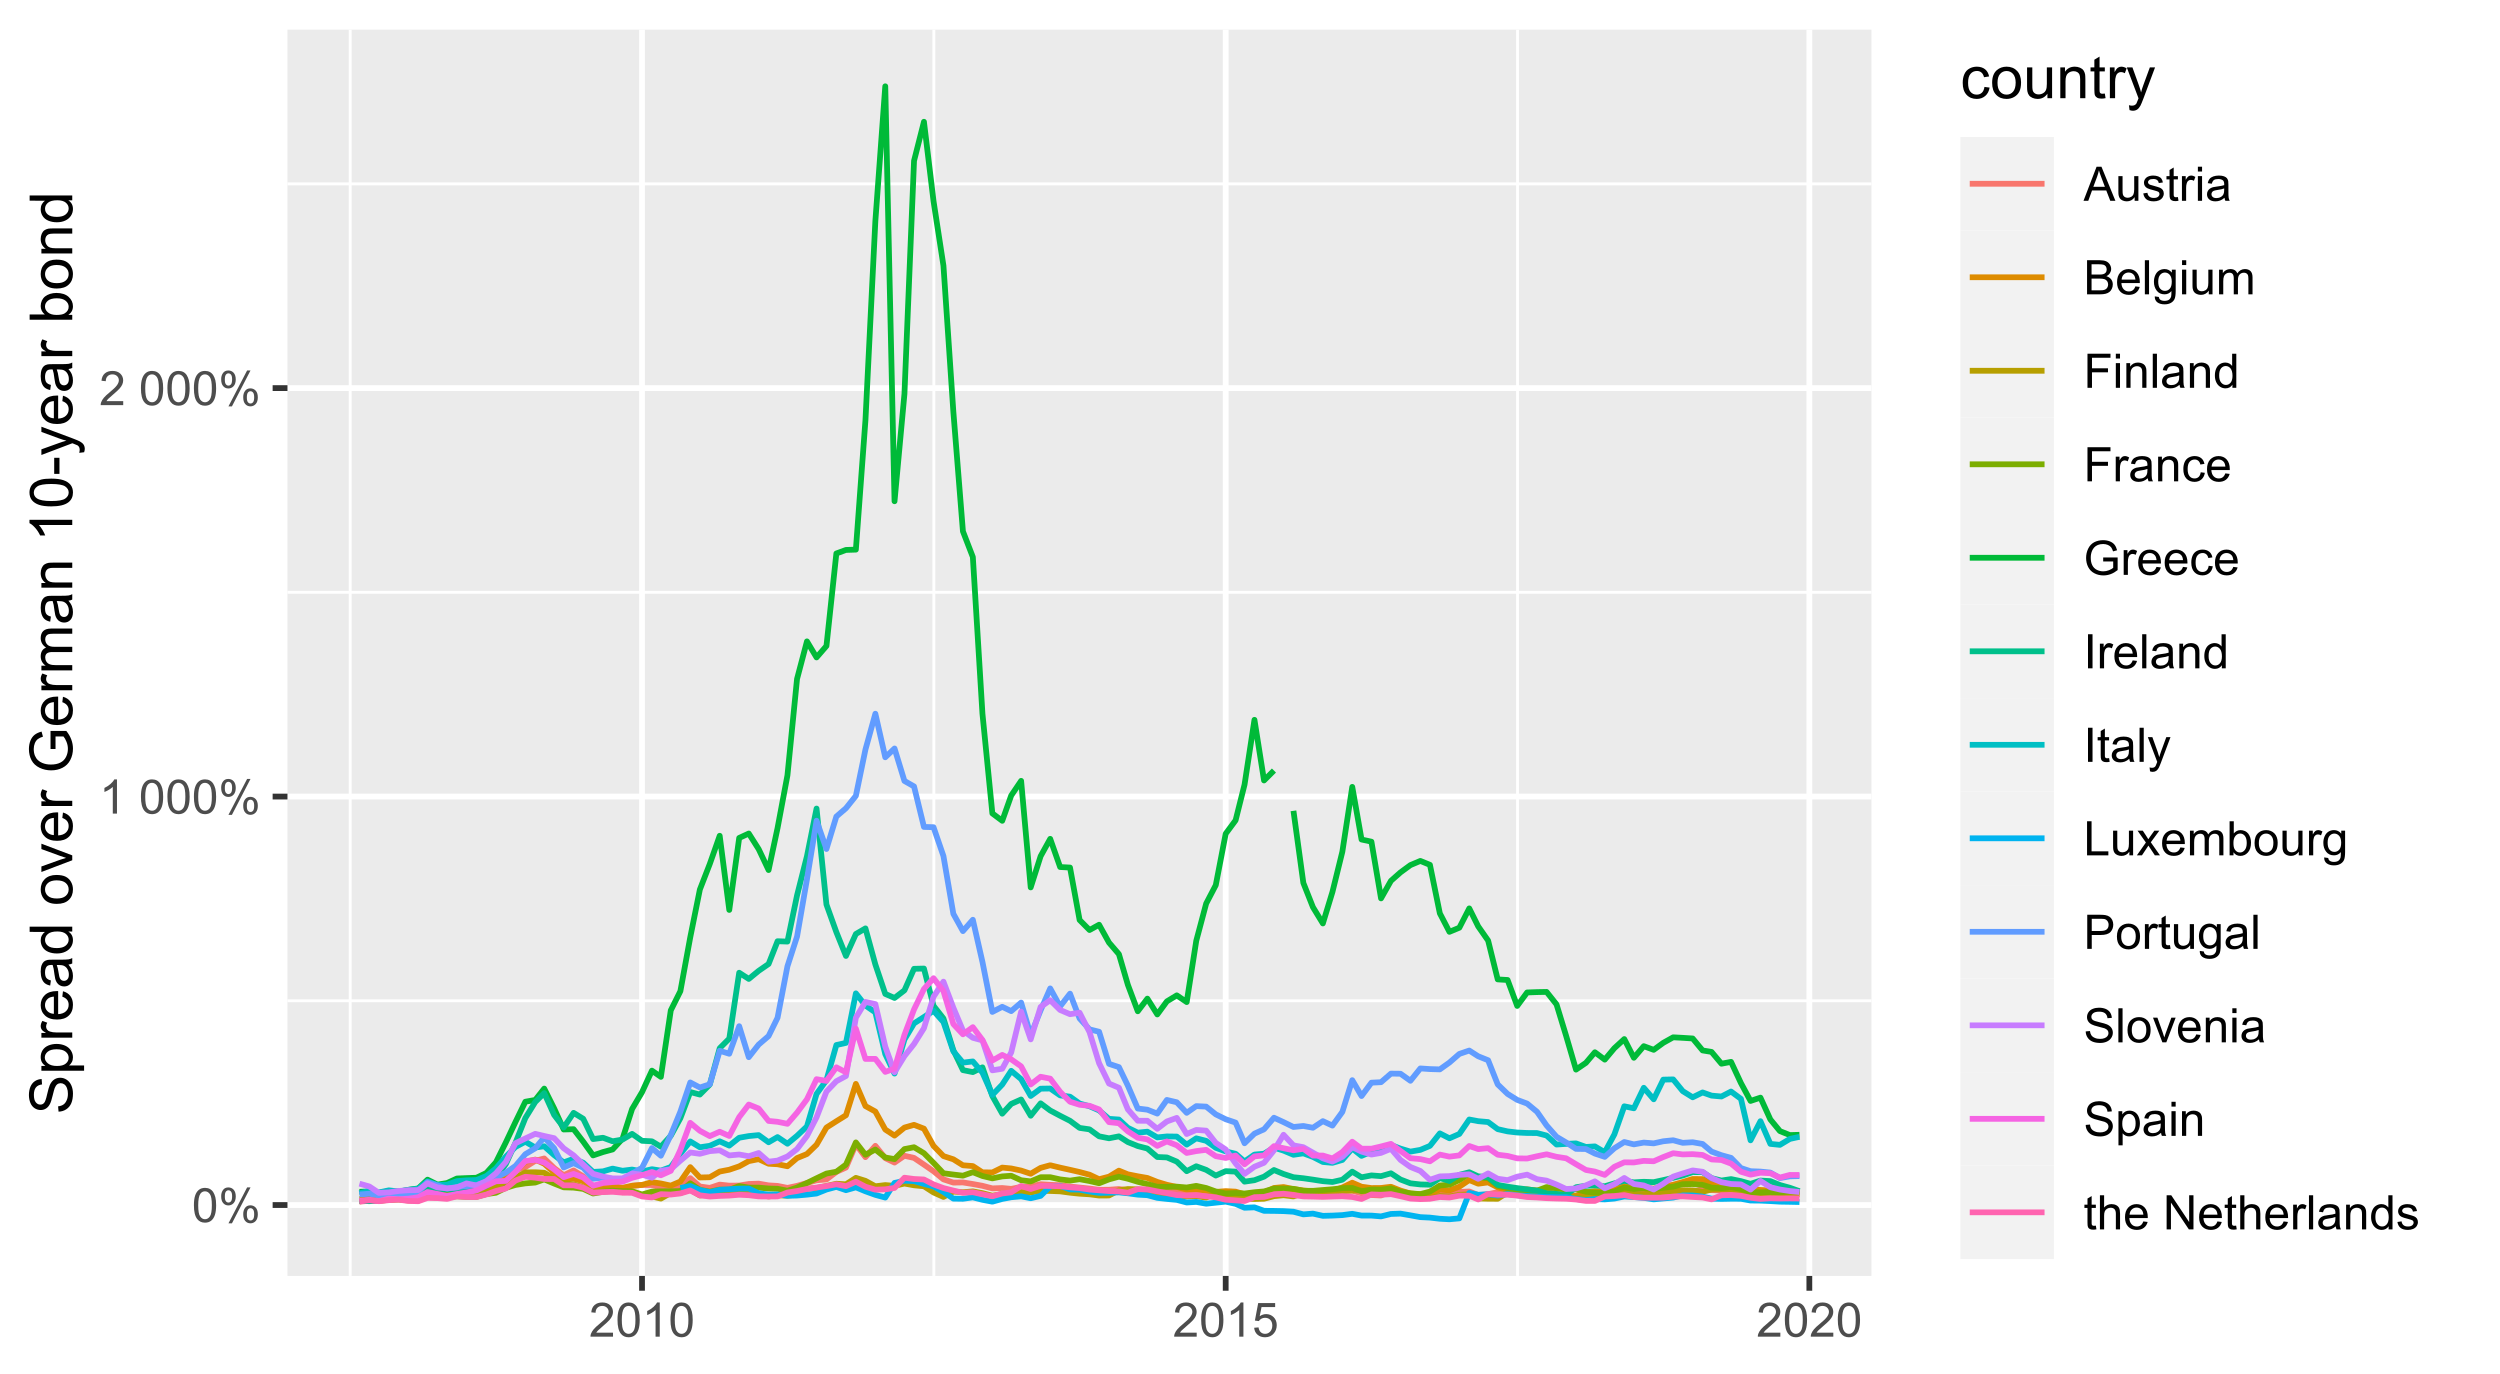 <?xml version="1.0" encoding="UTF-8"?>
<svg xmlns="http://www.w3.org/2000/svg" xmlns:xlink="http://www.w3.org/1999/xlink" width="462pt" height="254pt" viewBox="0 0 462 254" version="1.1">
<defs>
<g>
<symbol overflow="visible" id="glyph0-0">
<path style="stroke:none;" d="M 1.102 0 L 1.102 -5.5 L 5.5 -5.5 L 5.5 0 Z M 1.238 -0.137 L 5.363 -0.137 L 5.363 -5.363 L 1.238 -5.363 Z M 1.238 -0.137 "/>
</symbol>
<symbol overflow="visible" id="glyph0-1">
<path style="stroke:none;" d="M 0.367 -3.105 C 0.363 -3.848 0.438 -4.445 0.594 -4.902 C 0.742 -5.355 0.973 -5.707 1.277 -5.953 C 1.578 -6.199 1.957 -6.32 2.418 -6.324 C 2.754 -6.32 3.051 -6.254 3.309 -6.121 C 3.562 -5.984 3.773 -5.789 3.938 -5.531 C 4.102 -5.273 4.23 -4.961 4.328 -4.594 C 4.422 -4.227 4.469 -3.73 4.473 -3.105 C 4.469 -2.367 4.395 -1.77 4.242 -1.316 C 4.09 -0.859 3.863 -0.508 3.562 -0.262 C 3.258 -0.016 2.875 0.105 2.418 0.109 C 1.809 0.105 1.332 -0.109 0.988 -0.547 C 0.57 -1.066 0.363 -1.922 0.367 -3.105 Z M 1.16 -3.105 C 1.16 -2.07 1.281 -1.379 1.523 -1.039 C 1.766 -0.695 2.062 -0.527 2.418 -0.527 C 2.773 -0.527 3.074 -0.699 3.316 -1.043 C 3.559 -1.387 3.68 -2.074 3.68 -3.105 C 3.68 -4.145 3.559 -4.832 3.316 -5.172 C 3.074 -5.512 2.77 -5.684 2.41 -5.684 C 2.051 -5.684 1.77 -5.531 1.559 -5.234 C 1.293 -4.844 1.16 -4.137 1.16 -3.105 Z M 1.16 -3.105 "/>
</symbol>
<symbol overflow="visible" id="glyph0-2">
<path style="stroke:none;" d="M 0.512 -4.785 C 0.508 -5.234 0.621 -5.617 0.852 -5.934 C 1.074 -6.246 1.402 -6.402 1.836 -6.406 C 2.227 -6.402 2.555 -6.262 2.816 -5.98 C 3.074 -5.695 3.203 -5.281 3.207 -4.738 C 3.203 -4.203 3.074 -3.793 2.812 -3.508 C 2.547 -3.219 2.223 -3.074 1.844 -3.078 C 1.461 -3.074 1.145 -3.215 0.891 -3.5 C 0.637 -3.781 0.508 -4.211 0.512 -4.785 Z M 1.855 -5.875 C 1.664 -5.871 1.504 -5.789 1.379 -5.625 C 1.246 -5.457 1.184 -5.152 1.188 -4.711 C 1.184 -4.305 1.246 -4.02 1.379 -3.855 C 1.504 -3.691 1.664 -3.609 1.855 -3.609 C 2.047 -3.609 2.207 -3.691 2.34 -3.859 C 2.465 -4.023 2.531 -4.328 2.531 -4.77 C 2.531 -5.176 2.465 -5.461 2.336 -5.625 C 2.207 -5.789 2.047 -5.871 1.855 -5.875 Z M 1.859 0.23 L 5.305 -6.406 L 5.934 -6.406 L 2.5 0.23 Z M 4.586 -1.477 C 4.582 -1.93 4.695 -2.312 4.926 -2.625 C 5.148 -2.938 5.477 -3.094 5.914 -3.098 C 6.305 -3.094 6.633 -2.953 6.895 -2.672 C 7.152 -2.391 7.281 -1.977 7.285 -1.43 C 7.281 -0.898 7.152 -0.488 6.891 -0.199 C 6.625 0.086 6.301 0.227 5.918 0.23 C 5.535 0.227 5.215 0.09 4.965 -0.195 C 4.707 -0.477 4.582 -0.906 4.586 -1.477 Z M 5.934 -2.566 C 5.734 -2.566 5.574 -2.48 5.449 -2.316 C 5.32 -2.145 5.254 -1.84 5.258 -1.402 C 5.254 -0.996 5.32 -0.715 5.449 -0.551 C 5.578 -0.383 5.738 -0.297 5.93 -0.301 C 6.125 -0.297 6.285 -0.383 6.418 -0.551 C 6.543 -0.715 6.609 -1.016 6.609 -1.461 C 6.609 -1.863 6.543 -2.148 6.414 -2.316 C 6.285 -2.48 6.125 -2.566 5.934 -2.566 Z M 5.934 -2.566 "/>
</symbol>
<symbol overflow="visible" id="glyph0-3">
<path style="stroke:none;" d="M 3.277 0 L 2.504 0 L 2.504 -4.93 C 2.316 -4.75 2.074 -4.574 1.773 -4.395 C 1.469 -4.215 1.195 -4.082 0.957 -3.996 L 0.957 -4.742 C 1.387 -4.941 1.766 -5.188 2.09 -5.48 C 2.414 -5.77 2.645 -6.051 2.781 -6.324 L 3.277 -6.324 Z M 3.277 0 "/>
</symbol>
<symbol overflow="visible" id="glyph0-4">
<path style="stroke:none;" d=""/>
</symbol>
<symbol overflow="visible" id="glyph0-5">
<path style="stroke:none;" d="M 4.43 -0.742 L 4.43 0 L 0.266 0 C 0.258 -0.188 0.289 -0.367 0.355 -0.539 C 0.461 -0.82 0.629 -1.098 0.863 -1.375 C 1.094 -1.648 1.434 -1.965 1.879 -2.328 C 2.562 -2.887 3.023 -3.332 3.266 -3.664 C 3.5 -3.988 3.621 -4.301 3.625 -4.594 C 3.621 -4.898 3.512 -5.156 3.297 -5.367 C 3.074 -5.578 2.789 -5.684 2.441 -5.684 C 2.066 -5.684 1.77 -5.57 1.547 -5.348 C 1.32 -5.125 1.207 -4.816 1.207 -4.422 L 0.414 -4.504 C 0.465 -5.094 0.668 -5.543 1.027 -5.855 C 1.379 -6.164 1.855 -6.32 2.457 -6.324 C 3.059 -6.32 3.539 -6.152 3.891 -5.82 C 4.242 -5.484 4.418 -5.07 4.422 -4.578 C 4.418 -4.32 4.367 -4.074 4.266 -3.832 C 4.164 -3.59 3.992 -3.332 3.754 -3.062 C 3.512 -2.793 3.113 -2.426 2.562 -1.957 C 2.094 -1.566 1.797 -1.301 1.664 -1.16 C 1.531 -1.02 1.422 -0.879 1.34 -0.742 Z M 4.43 -0.742 "/>
</symbol>
<symbol overflow="visible" id="glyph0-6">
<path style="stroke:none;" d="M 0.367 -1.648 L 1.176 -1.719 C 1.234 -1.32 1.375 -1.023 1.594 -0.824 C 1.812 -0.625 2.078 -0.527 2.391 -0.527 C 2.762 -0.527 3.074 -0.668 3.336 -0.949 C 3.59 -1.23 3.719 -1.602 3.723 -2.066 C 3.719 -2.504 3.594 -2.852 3.348 -3.109 C 3.098 -3.363 2.773 -3.492 2.375 -3.492 C 2.125 -3.492 1.902 -3.434 1.703 -3.32 C 1.5 -3.207 1.344 -3.062 1.23 -2.883 L 0.504 -2.977 L 1.113 -6.215 L 4.246 -6.215 L 4.246 -5.473 L 1.73 -5.473 L 1.391 -3.781 C 1.766 -4.039 2.164 -4.172 2.582 -4.176 C 3.129 -4.172 3.594 -3.98 3.973 -3.605 C 4.352 -3.223 4.539 -2.734 4.543 -2.137 C 4.539 -1.562 4.375 -1.07 4.043 -0.656 C 3.637 -0.148 3.086 0.105 2.391 0.109 C 1.816 0.105 1.348 -0.051 0.984 -0.371 C 0.621 -0.691 0.414 -1.117 0.367 -1.648 Z M 0.367 -1.648 "/>
</symbol>
<symbol overflow="visible" id="glyph0-7">
<path style="stroke:none;" d="M -0.012 0 L 2.406 -6.301 L 3.305 -6.301 L 5.883 0 L 4.934 0 L 4.199 -1.906 L 1.562 -1.906 L 0.871 0 Z M 1.805 -2.586 L 3.941 -2.586 L 3.281 -4.332 C 3.078 -4.855 2.93 -5.293 2.836 -5.637 C 2.754 -5.23 2.641 -4.828 2.496 -4.434 Z M 1.805 -2.586 "/>
</symbol>
<symbol overflow="visible" id="glyph0-8">
<path style="stroke:none;" d="M 3.57 0 L 3.57 -0.672 C 3.211 -0.156 2.73 0.098 2.121 0.102 C 1.852 0.098 1.598 0.051 1.367 -0.051 C 1.133 -0.152 0.961 -0.281 0.848 -0.441 C 0.734 -0.594 0.656 -0.785 0.609 -1.016 C 0.578 -1.164 0.562 -1.406 0.562 -1.734 L 0.562 -4.562 L 1.336 -4.562 L 1.336 -2.031 C 1.336 -1.625 1.352 -1.352 1.383 -1.215 C 1.43 -1.008 1.531 -0.848 1.691 -0.734 C 1.848 -0.617 2.043 -0.562 2.277 -0.562 C 2.508 -0.562 2.727 -0.621 2.93 -0.738 C 3.133 -0.855 3.273 -1.016 3.359 -1.227 C 3.441 -1.43 3.484 -1.727 3.488 -2.117 L 3.488 -4.562 L 4.262 -4.562 L 4.262 0 Z M 3.57 0 "/>
</symbol>
<symbol overflow="visible" id="glyph0-9">
<path style="stroke:none;" d="M 0.27 -1.363 L 1.035 -1.484 C 1.078 -1.172 1.199 -0.938 1.395 -0.777 C 1.59 -0.609 1.863 -0.527 2.219 -0.531 C 2.57 -0.527 2.832 -0.602 3.008 -0.75 C 3.176 -0.895 3.262 -1.062 3.266 -1.258 C 3.262 -1.43 3.188 -1.566 3.039 -1.672 C 2.93 -1.734 2.664 -1.824 2.246 -1.934 C 1.676 -2.074 1.285 -2.195 1.066 -2.305 C 0.848 -2.406 0.68 -2.551 0.566 -2.738 C 0.453 -2.918 0.398 -3.125 0.398 -3.352 C 0.398 -3.555 0.445 -3.742 0.539 -3.914 C 0.633 -4.086 0.758 -4.23 0.918 -4.348 C 1.039 -4.434 1.203 -4.508 1.41 -4.574 C 1.617 -4.633 1.84 -4.664 2.078 -4.668 C 2.434 -4.664 2.75 -4.613 3.023 -4.512 C 3.293 -4.406 3.492 -4.266 3.621 -4.09 C 3.75 -3.914 3.84 -3.68 3.891 -3.387 L 3.133 -3.281 C 3.098 -3.516 2.996 -3.699 2.832 -3.832 C 2.664 -3.965 2.434 -4.031 2.137 -4.031 C 1.777 -4.031 1.523 -3.973 1.375 -3.855 C 1.223 -3.738 1.148 -3.598 1.148 -3.441 C 1.148 -3.34 1.18 -3.25 1.242 -3.172 C 1.305 -3.086 1.402 -3.02 1.539 -2.965 C 1.613 -2.934 1.84 -2.867 2.223 -2.766 C 2.766 -2.617 3.148 -2.496 3.367 -2.406 C 3.582 -2.312 3.75 -2.176 3.875 -2 C 3.996 -1.82 4.059 -1.602 4.062 -1.34 C 4.059 -1.078 3.984 -0.836 3.836 -0.609 C 3.684 -0.383 3.465 -0.207 3.184 -0.082 C 2.895 0.039 2.574 0.098 2.223 0.102 C 1.625 0.098 1.172 -0.02 0.863 -0.266 C 0.551 -0.508 0.355 -0.875 0.27 -1.363 Z M 0.27 -1.363 "/>
</symbol>
<symbol overflow="visible" id="glyph0-10">
<path style="stroke:none;" d="M 2.27 -0.691 L 2.379 -0.008 C 2.16 0.039 1.965 0.059 1.797 0.059 C 1.512 0.059 1.293 0.016 1.141 -0.074 C 0.984 -0.16 0.875 -0.277 0.816 -0.422 C 0.75 -0.566 0.719 -0.871 0.723 -1.336 L 0.723 -3.961 L 0.156 -3.961 L 0.156 -4.562 L 0.723 -4.562 L 0.723 -5.695 L 1.492 -6.156 L 1.492 -4.562 L 2.27 -4.562 L 2.27 -3.961 L 1.492 -3.961 L 1.492 -1.293 C 1.488 -1.07 1.5 -0.93 1.531 -0.867 C 1.555 -0.805 1.602 -0.754 1.664 -0.715 C 1.727 -0.676 1.812 -0.656 1.93 -0.66 C 2.012 -0.656 2.125 -0.668 2.27 -0.691 Z M 2.27 -0.691 "/>
</symbol>
<symbol overflow="visible" id="glyph0-11">
<path style="stroke:none;" d="M 0.57 0 L 0.57 -4.562 L 1.266 -4.562 L 1.266 -3.871 C 1.445 -4.191 1.609 -4.406 1.758 -4.512 C 1.906 -4.613 2.07 -4.664 2.258 -4.668 C 2.516 -4.664 2.781 -4.582 3.051 -4.418 L 2.785 -3.699 C 2.59 -3.809 2.402 -3.867 2.219 -3.867 C 2.047 -3.867 1.895 -3.816 1.762 -3.715 C 1.625 -3.613 1.527 -3.473 1.473 -3.293 C 1.383 -3.016 1.34 -2.715 1.344 -2.391 L 1.344 0 Z M 0.57 0 "/>
</symbol>
<symbol overflow="visible" id="glyph0-12">
<path style="stroke:none;" d="M 0.586 -5.41 L 0.586 -6.301 L 1.359 -6.301 L 1.359 -5.41 Z M 0.586 0 L 0.586 -4.562 L 1.359 -4.562 L 1.359 0 Z M 0.586 0 "/>
</symbol>
<symbol overflow="visible" id="glyph0-13">
<path style="stroke:none;" d="M 3.559 -0.562 C 3.27 -0.32 2.996 -0.148 2.73 -0.047 C 2.465 0.051 2.18 0.098 1.879 0.102 C 1.375 0.098 0.988 -0.02 0.719 -0.266 C 0.449 -0.508 0.316 -0.82 0.316 -1.203 C 0.316 -1.422 0.367 -1.629 0.469 -1.816 C 0.57 -2 0.703 -2.148 0.871 -2.262 C 1.031 -2.371 1.215 -2.453 1.426 -2.516 C 1.574 -2.551 1.805 -2.59 2.113 -2.629 C 2.734 -2.703 3.195 -2.793 3.492 -2.895 C 3.492 -3 3.492 -3.066 3.496 -3.098 C 3.492 -3.41 3.418 -3.633 3.277 -3.766 C 3.074 -3.938 2.781 -4.023 2.398 -4.027 C 2.031 -4.023 1.762 -3.961 1.59 -3.836 C 1.414 -3.707 1.289 -3.48 1.207 -3.16 L 0.453 -3.262 C 0.516 -3.582 0.629 -3.844 0.789 -4.043 C 0.945 -4.242 1.172 -4.395 1.473 -4.504 C 1.77 -4.609 2.117 -4.664 2.508 -4.668 C 2.898 -4.664 3.215 -4.617 3.457 -4.527 C 3.699 -4.434 3.879 -4.32 3.996 -4.184 C 4.109 -4.043 4.188 -3.867 4.238 -3.656 C 4.258 -3.523 4.27 -3.285 4.273 -2.945 L 4.273 -1.914 C 4.27 -1.191 4.289 -0.734 4.324 -0.547 C 4.355 -0.352 4.418 -0.172 4.52 0 L 3.711 0 C 3.629 -0.16 3.578 -0.348 3.559 -0.562 Z M 3.492 -2.289 C 3.211 -2.172 2.789 -2.074 2.23 -2 C 1.91 -1.949 1.684 -1.898 1.555 -1.844 C 1.422 -1.785 1.32 -1.699 1.25 -1.59 C 1.176 -1.477 1.141 -1.355 1.145 -1.227 C 1.141 -1.016 1.219 -0.844 1.379 -0.707 C 1.531 -0.57 1.762 -0.504 2.062 -0.504 C 2.359 -0.504 2.621 -0.566 2.855 -0.699 C 3.086 -0.824 3.258 -1.004 3.367 -1.234 C 3.449 -1.406 3.492 -1.664 3.492 -2.008 Z M 3.492 -2.289 "/>
</symbol>
<symbol overflow="visible" id="glyph0-14">
<path style="stroke:none;" d="M 0.645 0 L 0.645 -6.301 L 3.008 -6.301 C 3.484 -6.297 3.871 -6.234 4.164 -6.109 C 4.453 -5.98 4.68 -5.785 4.848 -5.52 C 5.012 -5.254 5.098 -4.977 5.098 -4.688 C 5.098 -4.418 5.023 -4.164 4.875 -3.926 C 4.727 -3.688 4.504 -3.496 4.215 -3.352 C 4.59 -3.238 4.883 -3.047 5.094 -2.777 C 5.297 -2.508 5.402 -2.191 5.402 -1.828 C 5.402 -1.531 5.34 -1.254 5.215 -1.004 C 5.09 -0.746 4.934 -0.551 4.75 -0.418 C 4.566 -0.277 4.336 -0.176 4.062 -0.105 C 3.781 -0.035 3.445 0 3.047 0 Z M 1.477 -3.652 L 2.84 -3.652 C 3.207 -3.648 3.473 -3.676 3.637 -3.727 C 3.844 -3.789 4.004 -3.891 4.113 -4.039 C 4.219 -4.18 4.27 -4.363 4.273 -4.59 C 4.27 -4.793 4.223 -4.977 4.125 -5.141 C 4.023 -5.297 3.879 -5.406 3.695 -5.465 C 3.508 -5.523 3.188 -5.555 2.738 -5.555 L 1.477 -5.555 Z M 1.477 -0.742 L 3.047 -0.742 C 3.312 -0.738 3.5 -0.75 3.613 -0.773 C 3.805 -0.805 3.965 -0.859 4.094 -0.945 C 4.223 -1.023 4.328 -1.141 4.414 -1.297 C 4.492 -1.445 4.535 -1.625 4.539 -1.828 C 4.535 -2.062 4.473 -2.266 4.355 -2.438 C 4.23 -2.609 4.066 -2.73 3.855 -2.805 C 3.641 -2.871 3.332 -2.906 2.934 -2.91 L 1.477 -2.91 Z M 1.477 -0.742 "/>
</symbol>
<symbol overflow="visible" id="glyph0-15">
<path style="stroke:none;" d="M 3.703 -1.469 L 4.504 -1.371 C 4.375 -0.902 4.141 -0.539 3.801 -0.285 C 3.461 -0.027 3.027 0.098 2.496 0.102 C 1.828 0.098 1.297 -0.102 0.906 -0.512 C 0.512 -0.918 0.316 -1.496 0.32 -2.242 C 0.316 -3.008 0.516 -3.605 0.914 -4.031 C 1.309 -4.453 1.82 -4.664 2.453 -4.668 C 3.059 -4.664 3.555 -4.457 3.945 -4.043 C 4.328 -3.629 4.523 -3.043 4.527 -2.289 C 4.523 -2.242 4.523 -2.176 4.523 -2.086 L 1.121 -2.086 C 1.145 -1.582 1.289 -1.195 1.547 -0.93 C 1.801 -0.66 2.117 -0.527 2.5 -0.531 C 2.781 -0.527 3.023 -0.602 3.227 -0.754 C 3.426 -0.902 3.586 -1.141 3.703 -1.469 Z M 1.164 -2.719 L 3.711 -2.719 C 3.672 -3.102 3.578 -3.387 3.422 -3.582 C 3.172 -3.879 2.852 -4.031 2.461 -4.031 C 2.105 -4.031 1.805 -3.91 1.566 -3.672 C 1.32 -3.434 1.188 -3.117 1.164 -2.719 Z M 1.164 -2.719 "/>
</symbol>
<symbol overflow="visible" id="glyph0-16">
<path style="stroke:none;" d="M 0.562 0 L 0.562 -6.301 L 1.336 -6.301 L 1.336 0 Z M 0.562 0 "/>
</symbol>
<symbol overflow="visible" id="glyph0-17">
<path style="stroke:none;" d="M 0.438 0.379 L 1.191 0.488 C 1.219 0.719 1.309 0.891 1.453 0.996 C 1.645 1.137 1.906 1.207 2.238 1.211 C 2.598 1.207 2.871 1.137 3.066 0.996 C 3.258 0.852 3.391 0.648 3.465 0.395 C 3.5 0.234 3.52 -0.094 3.52 -0.598 C 3.18 -0.199 2.758 0 2.258 0 C 1.625 0 1.141 -0.227 0.801 -0.68 C 0.453 -1.133 0.281 -1.676 0.285 -2.309 C 0.281 -2.742 0.359 -3.141 0.52 -3.512 C 0.676 -3.879 0.906 -4.164 1.207 -4.367 C 1.504 -4.562 1.855 -4.664 2.262 -4.668 C 2.797 -4.664 3.238 -4.445 3.594 -4.012 L 3.594 -4.562 L 4.305 -4.562 L 4.305 -0.617 C 4.301 0.094 4.227 0.594 4.086 0.891 C 3.938 1.188 3.711 1.422 3.398 1.594 C 3.086 1.766 2.699 1.852 2.242 1.852 C 1.695 1.852 1.254 1.727 0.922 1.484 C 0.586 1.234 0.426 0.867 0.438 0.379 Z M 1.078 -2.363 C 1.078 -1.762 1.195 -1.324 1.434 -1.051 C 1.672 -0.773 1.969 -0.637 2.328 -0.641 C 2.68 -0.637 2.98 -0.773 3.223 -1.051 C 3.461 -1.32 3.578 -1.75 3.582 -2.336 C 3.578 -2.895 3.457 -3.316 3.211 -3.602 C 2.961 -3.883 2.66 -4.023 2.316 -4.027 C 1.969 -4.023 1.676 -3.883 1.438 -3.605 C 1.195 -3.324 1.078 -2.91 1.078 -2.363 Z M 1.078 -2.363 "/>
</symbol>
<symbol overflow="visible" id="glyph0-18">
<path style="stroke:none;" d="M 0.578 0 L 0.578 -4.562 L 1.273 -4.562 L 1.273 -3.922 C 1.414 -4.141 1.605 -4.32 1.844 -4.461 C 2.078 -4.594 2.348 -4.664 2.656 -4.668 C 2.992 -4.664 3.27 -4.594 3.488 -4.457 C 3.699 -4.312 3.852 -4.117 3.945 -3.867 C 4.301 -4.398 4.773 -4.664 5.355 -4.668 C 5.805 -4.664 6.148 -4.539 6.395 -4.289 C 6.637 -4.039 6.762 -3.652 6.762 -3.133 L 6.762 0 L 5.996 0 L 5.996 -2.875 C 5.992 -3.184 5.969 -3.406 5.918 -3.543 C 5.867 -3.676 5.773 -3.785 5.645 -3.871 C 5.512 -3.953 5.359 -3.996 5.184 -3.996 C 4.859 -3.996 4.594 -3.887 4.383 -3.676 C 4.172 -3.457 4.066 -3.117 4.066 -2.652 L 4.066 0 L 3.293 0 L 3.293 -2.965 C 3.293 -3.309 3.227 -3.566 3.102 -3.738 C 2.973 -3.91 2.77 -3.996 2.484 -3.996 C 2.266 -3.996 2.062 -3.938 1.879 -3.824 C 1.691 -3.707 1.559 -3.539 1.477 -3.32 C 1.391 -3.098 1.348 -2.781 1.352 -2.367 L 1.352 0 Z M 0.578 0 "/>
</symbol>
<symbol overflow="visible" id="glyph0-19">
<path style="stroke:none;" d="M 0.723 0 L 0.723 -6.301 L 4.973 -6.301 L 4.973 -5.555 L 1.555 -5.555 L 1.555 -3.605 L 4.512 -3.605 L 4.512 -2.863 L 1.555 -2.863 L 1.555 0 Z M 0.723 0 "/>
</symbol>
<symbol overflow="visible" id="glyph0-20">
<path style="stroke:none;" d="M 0.578 0 L 0.578 -4.562 L 1.277 -4.562 L 1.277 -3.914 C 1.609 -4.414 2.09 -4.664 2.727 -4.668 C 3 -4.664 3.254 -4.613 3.484 -4.52 C 3.715 -4.418 3.887 -4.289 4.004 -4.129 C 4.113 -3.969 4.195 -3.777 4.246 -3.559 C 4.273 -3.41 4.289 -3.16 4.289 -2.805 L 4.289 0 L 3.516 0 L 3.516 -2.777 C 3.516 -3.09 3.484 -3.324 3.426 -3.484 C 3.363 -3.637 3.258 -3.762 3.105 -3.855 C 2.949 -3.949 2.77 -3.996 2.566 -3.996 C 2.234 -3.996 1.949 -3.891 1.711 -3.68 C 1.469 -3.469 1.348 -3.07 1.352 -2.492 L 1.352 0 Z M 0.578 0 "/>
</symbol>
<symbol overflow="visible" id="glyph0-21">
<path style="stroke:none;" d="M 3.539 0 L 3.539 -0.574 C 3.25 -0.125 2.824 0.098 2.266 0.102 C 1.898 0.098 1.562 0 1.262 -0.199 C 0.953 -0.398 0.719 -0.676 0.551 -1.039 C 0.383 -1.395 0.297 -1.809 0.301 -2.277 C 0.297 -2.73 0.375 -3.145 0.527 -3.516 C 0.68 -3.887 0.906 -4.172 1.211 -4.371 C 1.512 -4.566 1.852 -4.664 2.23 -4.668 C 2.5 -4.664 2.746 -4.605 2.965 -4.492 C 3.18 -4.375 3.352 -4.223 3.488 -4.039 L 3.488 -6.301 L 4.258 -6.301 L 4.258 0 Z M 1.094 -2.277 C 1.09 -1.691 1.215 -1.254 1.465 -0.965 C 1.711 -0.672 2 -0.527 2.336 -0.531 C 2.672 -0.527 2.961 -0.664 3.199 -0.945 C 3.434 -1.219 3.551 -1.641 3.555 -2.211 C 3.551 -2.832 3.43 -3.293 3.191 -3.586 C 2.949 -3.879 2.652 -4.023 2.305 -4.027 C 1.957 -4.023 1.672 -3.883 1.441 -3.605 C 1.207 -3.32 1.09 -2.879 1.094 -2.277 Z M 1.094 -2.277 "/>
</symbol>
<symbol overflow="visible" id="glyph0-22">
<path style="stroke:none;" d="M 3.559 -1.672 L 4.32 -1.574 C 4.234 -1.047 4.023 -0.637 3.68 -0.34 C 3.336 -0.047 2.914 0.098 2.418 0.102 C 1.793 0.098 1.293 -0.102 0.914 -0.508 C 0.531 -0.914 0.34 -1.5 0.344 -2.266 C 0.34 -2.754 0.422 -3.184 0.586 -3.559 C 0.75 -3.926 0.996 -4.203 1.332 -4.391 C 1.664 -4.57 2.027 -4.664 2.422 -4.668 C 2.914 -4.664 3.32 -4.539 3.641 -4.289 C 3.953 -4.039 4.156 -3.684 4.246 -3.223 L 3.492 -3.105 C 3.422 -3.41 3.293 -3.641 3.113 -3.797 C 2.926 -3.953 2.707 -4.031 2.453 -4.031 C 2.062 -4.031 1.746 -3.891 1.504 -3.609 C 1.258 -3.328 1.137 -2.887 1.141 -2.285 C 1.137 -1.672 1.254 -1.227 1.492 -0.949 C 1.723 -0.668 2.027 -0.527 2.41 -0.531 C 2.711 -0.527 2.965 -0.621 3.172 -0.809 C 3.371 -0.996 3.5 -1.281 3.559 -1.672 Z M 3.559 -1.672 "/>
</symbol>
<symbol overflow="visible" id="glyph0-23">
<path style="stroke:none;" d="M 3.625 -2.469 L 3.625 -3.211 L 6.297 -3.215 L 6.297 -0.875 C 5.883 -0.547 5.461 -0.301 5.027 -0.137 C 4.59 0.027 4.141 0.105 3.688 0.109 C 3.062 0.105 2.5 -0.023 2 -0.289 C 1.492 -0.551 1.113 -0.934 0.855 -1.438 C 0.598 -1.938 0.469 -2.5 0.469 -3.121 C 0.469 -3.73 0.594 -4.301 0.852 -4.836 C 1.105 -5.363 1.477 -5.758 1.957 -6.02 C 2.438 -6.273 2.992 -6.402 3.621 -6.406 C 4.074 -6.402 4.484 -6.328 4.855 -6.184 C 5.223 -6.035 5.512 -5.832 5.723 -5.566 C 5.93 -5.301 6.09 -4.957 6.199 -4.539 L 5.449 -4.332 C 5.352 -4.648 5.23 -4.902 5.094 -5.086 C 4.953 -5.27 4.754 -5.414 4.492 -5.527 C 4.23 -5.637 3.941 -5.695 3.625 -5.695 C 3.242 -5.695 2.914 -5.637 2.637 -5.52 C 2.359 -5.402 2.133 -5.246 1.965 -5.059 C 1.793 -4.867 1.664 -4.66 1.57 -4.438 C 1.406 -4.047 1.324 -3.625 1.328 -3.172 C 1.324 -2.605 1.422 -2.137 1.617 -1.762 C 1.809 -1.383 2.09 -1.102 2.461 -0.918 C 2.828 -0.734 3.219 -0.645 3.641 -0.645 C 3.996 -0.645 4.348 -0.711 4.695 -0.852 C 5.035 -0.988 5.297 -1.137 5.477 -1.297 L 5.477 -2.469 Z M 3.625 -2.469 "/>
</symbol>
<symbol overflow="visible" id="glyph0-24">
<path style="stroke:none;" d="M 0.82 0 L 0.82 -6.301 L 1.656 -6.301 L 1.656 0 Z M 0.82 0 "/>
</symbol>
<symbol overflow="visible" id="glyph0-25">
<path style="stroke:none;" d="M 0.547 1.758 L 0.461 1.031 C 0.629 1.078 0.777 1.102 0.902 1.102 C 1.074 1.102 1.211 1.07 1.312 1.016 C 1.414 0.953 1.5 0.875 1.57 0.773 C 1.617 0.695 1.695 0.504 1.805 0.199 C 1.82 0.152 1.844 0.086 1.875 0.008 L 0.141 -4.562 L 0.977 -4.562 L 1.926 -1.922 C 2.047 -1.586 2.156 -1.23 2.258 -0.863 C 2.344 -1.215 2.449 -1.562 2.574 -1.902 L 3.551 -4.562 L 4.324 -4.562 L 2.586 0.078 C 2.398 0.574 2.254 0.922 2.152 1.113 C 2.012 1.367 1.855 1.551 1.68 1.672 C 1.5 1.789 1.289 1.852 1.043 1.852 C 0.895 1.852 0.727 1.82 0.547 1.758 Z M 0.547 1.758 "/>
</symbol>
<symbol overflow="visible" id="glyph0-26">
<path style="stroke:none;" d="M 0.645 0 L 0.645 -6.301 L 1.477 -6.301 L 1.477 -0.742 L 4.582 -0.742 L 4.582 0 Z M 0.645 0 "/>
</symbol>
<symbol overflow="visible" id="glyph0-27">
<path style="stroke:none;" d="M 0.062 0 L 1.73 -2.371 L 0.188 -4.562 L 1.156 -4.562 L 1.855 -3.492 C 1.984 -3.289 2.09 -3.117 2.176 -2.98 C 2.297 -3.168 2.414 -3.336 2.523 -3.484 L 3.293 -4.562 L 4.215 -4.562 L 2.637 -2.414 L 4.336 0 L 3.387 0 L 2.449 -1.418 L 2.199 -1.801 L 1 0 Z M 0.062 0 "/>
</symbol>
<symbol overflow="visible" id="glyph0-28">
<path style="stroke:none;" d="M 1.293 0 L 0.574 0 L 0.574 -6.301 L 1.348 -6.301 L 1.348 -4.051 C 1.676 -4.457 2.094 -4.664 2.602 -4.668 C 2.879 -4.664 3.141 -4.605 3.395 -4.496 C 3.645 -4.379 3.852 -4.223 4.016 -4.02 C 4.172 -3.812 4.301 -3.562 4.395 -3.277 C 4.484 -2.984 4.527 -2.676 4.531 -2.352 C 4.527 -1.562 4.336 -0.957 3.953 -0.535 C 3.566 -0.109 3.102 0.098 2.562 0.102 C 2.02 0.098 1.598 -0.121 1.293 -0.57 Z M 1.285 -2.316 C 1.281 -1.766 1.355 -1.371 1.508 -1.129 C 1.75 -0.727 2.082 -0.527 2.496 -0.531 C 2.832 -0.527 3.121 -0.676 3.371 -0.973 C 3.613 -1.266 3.738 -1.703 3.742 -2.285 C 3.738 -2.879 3.621 -3.316 3.387 -3.605 C 3.152 -3.887 2.867 -4.031 2.531 -4.031 C 2.191 -4.031 1.898 -3.883 1.652 -3.59 C 1.406 -3.293 1.281 -2.867 1.285 -2.316 Z M 1.285 -2.316 "/>
</symbol>
<symbol overflow="visible" id="glyph0-29">
<path style="stroke:none;" d="M 0.293 -2.281 C 0.293 -3.125 0.527 -3.754 0.996 -4.16 C 1.387 -4.496 1.863 -4.664 2.434 -4.668 C 3.059 -4.664 3.57 -4.457 3.969 -4.051 C 4.363 -3.637 4.562 -3.07 4.566 -2.348 C 4.562 -1.758 4.477 -1.297 4.301 -0.961 C 4.125 -0.625 3.867 -0.363 3.535 -0.176 C 3.195 0.008 2.828 0.098 2.434 0.102 C 1.789 0.098 1.273 -0.102 0.883 -0.512 C 0.488 -0.918 0.293 -1.508 0.293 -2.281 Z M 1.086 -2.281 C 1.082 -1.695 1.211 -1.258 1.469 -0.969 C 1.723 -0.672 2.043 -0.527 2.434 -0.531 C 2.812 -0.527 3.133 -0.672 3.391 -0.969 C 3.645 -1.258 3.773 -1.707 3.773 -2.309 C 3.773 -2.871 3.645 -3.297 3.387 -3.59 C 3.129 -3.879 2.809 -4.023 2.434 -4.027 C 2.043 -4.023 1.723 -3.879 1.469 -3.594 C 1.211 -3.301 1.082 -2.863 1.086 -2.281 Z M 1.086 -2.281 "/>
</symbol>
<symbol overflow="visible" id="glyph0-30">
<path style="stroke:none;" d="M 0.68 0 L 0.68 -6.301 L 3.055 -6.301 C 3.469 -6.297 3.789 -6.277 4.012 -6.238 C 4.32 -6.184 4.578 -6.086 4.789 -5.941 C 4.996 -5.797 5.168 -5.594 5.297 -5.336 C 5.422 -5.074 5.484 -4.789 5.488 -4.477 C 5.484 -3.941 5.312 -3.488 4.977 -3.117 C 4.633 -2.746 4.02 -2.559 3.129 -2.562 L 1.512 -2.562 L 1.512 0 Z M 1.512 -3.305 L 3.141 -3.305 C 3.68 -3.305 4.062 -3.402 4.289 -3.605 C 4.516 -3.801 4.629 -4.086 4.629 -4.453 C 4.629 -4.715 4.559 -4.938 4.426 -5.129 C 4.289 -5.312 4.117 -5.438 3.902 -5.5 C 3.762 -5.535 3.5 -5.555 3.125 -5.555 L 1.512 -5.555 Z M 1.512 -3.305 "/>
</symbol>
<symbol overflow="visible" id="glyph0-31">
<path style="stroke:none;" d="M 0.395 -2.023 L 1.18 -2.094 C 1.215 -1.773 1.305 -1.516 1.441 -1.316 C 1.574 -1.113 1.785 -0.949 2.074 -0.828 C 2.359 -0.699 2.68 -0.637 3.043 -0.641 C 3.355 -0.637 3.637 -0.684 3.883 -0.781 C 4.125 -0.875 4.305 -1.008 4.426 -1.172 C 4.543 -1.336 4.605 -1.516 4.605 -1.711 C 4.605 -1.906 4.547 -2.078 4.434 -2.227 C 4.316 -2.375 4.129 -2.5 3.867 -2.602 C 3.695 -2.664 3.32 -2.766 2.746 -2.906 C 2.164 -3.047 1.758 -3.176 1.531 -3.301 C 1.227 -3.453 1.004 -3.648 0.855 -3.887 C 0.707 -4.117 0.633 -4.379 0.637 -4.672 C 0.633 -4.984 0.723 -5.281 0.906 -5.562 C 1.082 -5.836 1.344 -6.047 1.695 -6.191 C 2.039 -6.332 2.426 -6.402 2.852 -6.406 C 3.316 -6.402 3.73 -6.328 4.09 -6.18 C 4.445 -6.027 4.719 -5.805 4.91 -5.516 C 5.102 -5.219 5.203 -4.891 5.219 -4.523 L 4.422 -4.465 C 4.375 -4.863 4.23 -5.164 3.984 -5.367 C 3.734 -5.57 3.367 -5.672 2.887 -5.672 C 2.383 -5.672 2.016 -5.578 1.785 -5.395 C 1.555 -5.207 1.441 -4.984 1.441 -4.727 C 1.441 -4.496 1.52 -4.309 1.684 -4.168 C 1.84 -4.02 2.262 -3.871 2.941 -3.719 C 3.617 -3.562 4.082 -3.43 4.336 -3.316 C 4.703 -3.145 4.973 -2.93 5.148 -2.672 C 5.32 -2.414 5.406 -2.113 5.41 -1.777 C 5.406 -1.441 5.312 -1.129 5.121 -0.832 C 4.93 -0.535 4.652 -0.301 4.293 -0.137 C 3.93 0.027 3.527 0.105 3.082 0.109 C 2.512 0.105 2.031 0.023 1.648 -0.141 C 1.258 -0.305 0.957 -0.555 0.742 -0.891 C 0.52 -1.223 0.402 -1.598 0.395 -2.023 Z M 0.395 -2.023 "/>
</symbol>
<symbol overflow="visible" id="glyph0-32">
<path style="stroke:none;" d="M 1.848 0 L 0.113 -4.562 L 0.93 -4.562 L 1.906 -1.832 C 2.008 -1.531 2.105 -1.223 2.199 -0.91 C 2.266 -1.148 2.363 -1.438 2.488 -1.777 L 3.504 -4.562 L 4.297 -4.562 L 2.57 0 Z M 1.848 0 "/>
</symbol>
<symbol overflow="visible" id="glyph0-33">
<path style="stroke:none;" d="M 0.578 1.75 L 0.578 -4.562 L 1.285 -4.562 L 1.285 -3.969 C 1.449 -4.199 1.637 -4.375 1.848 -4.492 C 2.051 -4.605 2.305 -4.664 2.609 -4.668 C 2.992 -4.664 3.336 -4.562 3.637 -4.367 C 3.934 -4.164 4.16 -3.883 4.312 -3.516 C 4.465 -3.148 4.539 -2.746 4.543 -2.316 C 4.539 -1.848 4.457 -1.43 4.289 -1.055 C 4.121 -0.68 3.875 -0.391 3.559 -0.195 C 3.238 0.004 2.902 0.098 2.551 0.102 C 2.289 0.098 2.059 0.047 1.855 -0.059 C 1.648 -0.168 1.48 -0.305 1.352 -0.473 L 1.352 1.75 Z M 1.281 -2.258 C 1.277 -1.664 1.395 -1.23 1.637 -0.953 C 1.871 -0.668 2.16 -0.527 2.5 -0.531 C 2.84 -0.527 3.133 -0.672 3.383 -0.969 C 3.625 -1.258 3.75 -1.711 3.75 -2.32 C 3.75 -2.898 3.629 -3.332 3.391 -3.625 C 3.152 -3.914 2.867 -4.059 2.535 -4.062 C 2.203 -4.059 1.91 -3.906 1.66 -3.598 C 1.402 -3.289 1.277 -2.84 1.281 -2.258 Z M 1.281 -2.258 "/>
</symbol>
<symbol overflow="visible" id="glyph0-34">
<path style="stroke:none;" d="M 0.578 0 L 0.578 -6.301 L 1.352 -6.301 L 1.352 -4.039 C 1.711 -4.453 2.168 -4.664 2.719 -4.668 C 3.055 -4.664 3.348 -4.598 3.602 -4.465 C 3.848 -4.332 4.027 -4.148 4.137 -3.914 C 4.242 -3.68 4.293 -3.336 4.297 -2.891 L 4.297 0 L 3.523 0 L 3.523 -2.891 C 3.52 -3.273 3.438 -3.555 3.27 -3.734 C 3.102 -3.906 2.863 -3.996 2.562 -4 C 2.328 -3.996 2.113 -3.938 1.914 -3.82 C 1.711 -3.703 1.566 -3.543 1.48 -3.34 C 1.391 -3.137 1.348 -2.855 1.352 -2.496 L 1.352 0 Z M 0.578 0 "/>
</symbol>
<symbol overflow="visible" id="glyph0-35">
<path style="stroke:none;" d="M 0.672 0 L 0.672 -6.301 L 1.527 -6.301 L 4.836 -1.352 L 4.836 -6.301 L 5.633 -6.301 L 5.633 0 L 4.777 0 L 1.469 -4.949 L 1.469 0 Z M 0.672 0 "/>
</symbol>
<symbol overflow="visible" id="glyph1-0">
<path style="stroke:none;" d="M 0 -1.375 L -6.875 -1.375 L -6.875 -6.875 L 0 -6.875 Z M -0.172 -1.547 L -0.172 -6.703 L -6.703 -6.703 L -6.703 -1.547 Z M -0.172 -1.547 "/>
</symbol>
<symbol overflow="visible" id="glyph1-1">
<path style="stroke:none;" d="M -2.531 -0.496 L -2.617 -1.477 C -2.219 -1.523 -1.895 -1.629 -1.645 -1.801 C -1.391 -1.969 -1.188 -2.234 -1.031 -2.594 C -0.875 -2.949 -0.797 -3.352 -0.801 -3.805 C -0.797 -4.195 -0.855 -4.547 -0.977 -4.855 C -1.094 -5.156 -1.258 -5.383 -1.465 -5.535 C -1.668 -5.68 -1.891 -5.754 -2.137 -5.758 C -2.383 -5.754 -2.598 -5.684 -2.785 -5.543 C -2.965 -5.398 -3.121 -5.16 -3.25 -4.836 C -3.328 -4.617 -3.457 -4.148 -3.633 -3.43 C -3.805 -2.703 -3.969 -2.199 -4.125 -1.914 C -4.32 -1.535 -4.562 -1.254 -4.859 -1.07 C -5.148 -0.887 -5.477 -0.797 -5.84 -0.797 C -6.234 -0.797 -6.605 -0.906 -6.953 -1.133 C -7.297 -1.355 -7.559 -1.688 -7.738 -2.121 C -7.914 -2.555 -8.004 -3.035 -8.008 -3.566 C -8.004 -4.148 -7.91 -4.664 -7.727 -5.109 C -7.535 -5.555 -7.258 -5.898 -6.895 -6.141 C -6.527 -6.379 -6.113 -6.508 -5.656 -6.527 L -5.582 -5.527 C -6.078 -5.469 -6.453 -5.289 -6.707 -4.98 C -6.961 -4.668 -7.09 -4.211 -7.09 -3.609 C -7.09 -2.977 -6.973 -2.516 -6.742 -2.23 C -6.512 -1.941 -6.234 -1.797 -5.906 -1.801 C -5.625 -1.797 -5.391 -1.898 -5.211 -2.105 C -5.023 -2.301 -4.836 -2.824 -4.648 -3.676 C -4.453 -4.52 -4.289 -5.102 -4.148 -5.418 C -3.934 -5.875 -3.664 -6.215 -3.34 -6.434 C -3.016 -6.652 -2.641 -6.762 -2.223 -6.762 C -1.801 -6.762 -1.406 -6.641 -1.039 -6.402 C -0.664 -6.16 -0.379 -5.816 -0.176 -5.367 C 0.027 -4.918 0.129 -4.41 0.133 -3.852 C 0.129 -3.133 0.027 -2.535 -0.176 -2.059 C -0.383 -1.574 -0.695 -1.199 -1.113 -0.926 C -1.531 -0.652 -2.004 -0.508 -2.531 -0.496 Z M -2.531 -0.496 "/>
</symbol>
<symbol overflow="visible" id="glyph1-2">
<path style="stroke:none;" d="M 2.188 -0.727 L -5.703 -0.727 L -5.703 -1.605 L -4.961 -1.605 C -5.25 -1.812 -5.469 -2.047 -5.613 -2.309 C -5.758 -2.57 -5.828 -2.887 -5.832 -3.262 C -5.828 -3.746 -5.703 -4.176 -5.457 -4.551 C -5.203 -4.922 -4.852 -5.203 -4.395 -5.391 C -3.938 -5.578 -3.438 -5.672 -2.895 -5.676 C -2.309 -5.672 -1.781 -5.566 -1.316 -5.359 C -0.848 -5.148 -0.488 -4.844 -0.242 -4.449 C 0.008 -4.047 0.129 -3.629 0.129 -3.191 C 0.129 -2.867 0.062 -2.578 -0.074 -2.32 C -0.207 -2.062 -0.379 -1.852 -0.59 -1.691 L 2.188 -1.691 Z M -2.82 -1.602 C -2.082 -1.598 -1.539 -1.746 -1.191 -2.047 C -0.836 -2.34 -0.66 -2.699 -0.664 -3.125 C -0.66 -3.551 -0.844 -3.918 -1.211 -4.227 C -1.574 -4.531 -2.137 -4.688 -2.898 -4.688 C -3.625 -4.688 -4.168 -4.535 -4.531 -4.238 C -4.891 -3.938 -5.074 -3.582 -5.074 -3.168 C -5.074 -2.754 -4.879 -2.391 -4.496 -2.074 C -4.109 -1.758 -3.551 -1.598 -2.82 -1.602 Z M -2.82 -1.602 "/>
</symbol>
<symbol overflow="visible" id="glyph1-3">
<path style="stroke:none;" d="M 0 -0.715 L -5.703 -0.715 L -5.703 -1.586 L -4.84 -1.586 C -5.242 -1.805 -5.508 -2.008 -5.637 -2.199 C -5.766 -2.383 -5.828 -2.59 -5.832 -2.82 C -5.828 -3.141 -5.727 -3.473 -5.523 -3.812 L -4.625 -3.48 C -4.762 -3.242 -4.832 -3.004 -4.836 -2.773 C -4.832 -2.555 -4.77 -2.363 -4.645 -2.199 C -4.516 -2.027 -4.34 -1.91 -4.113 -1.844 C -3.77 -1.73 -3.391 -1.676 -2.984 -1.68 L 0 -1.68 Z M 0 -0.715 "/>
</symbol>
<symbol overflow="visible" id="glyph1-4">
<path style="stroke:none;" d="M -1.836 -4.629 L -1.715 -5.629 C -1.125 -5.469 -0.672 -5.176 -0.352 -4.75 C -0.031 -4.324 0.129 -3.781 0.129 -3.121 C 0.129 -2.281 -0.125 -1.617 -0.641 -1.133 C -1.152 -0.641 -1.875 -0.398 -2.805 -0.402 C -3.762 -0.398 -4.504 -0.645 -5.035 -1.145 C -5.562 -1.637 -5.828 -2.277 -5.832 -3.066 C -5.828 -3.824 -5.57 -4.449 -5.051 -4.934 C -4.531 -5.418 -3.801 -5.66 -2.863 -5.66 C -2.805 -5.66 -2.719 -5.656 -2.605 -5.656 L -2.605 -1.402 C -1.977 -1.434 -1.496 -1.613 -1.164 -1.934 C -0.828 -2.25 -0.66 -2.645 -0.664 -3.125 C -0.66 -3.477 -0.754 -3.781 -0.941 -4.031 C -1.125 -4.281 -1.422 -4.48 -1.836 -4.629 Z M -3.398 -1.457 L -3.398 -4.641 C -3.879 -4.598 -4.238 -4.473 -4.48 -4.273 C -4.852 -3.961 -5.039 -3.562 -5.039 -3.078 C -5.039 -2.629 -4.891 -2.258 -4.594 -1.957 C -4.297 -1.652 -3.898 -1.484 -3.398 -1.457 Z M -3.398 -1.457 "/>
</symbol>
<symbol overflow="visible" id="glyph1-5">
<path style="stroke:none;" d="M -0.703 -4.445 C -0.398 -4.086 -0.184 -3.742 -0.059 -3.414 C 0.066 -3.082 0.129 -2.727 0.129 -2.348 C 0.129 -1.719 -0.023 -1.238 -0.328 -0.902 C -0.633 -0.566 -1.023 -0.398 -1.504 -0.398 C -1.781 -0.398 -2.035 -0.461 -2.27 -0.586 C -2.496 -0.711 -2.684 -0.875 -2.824 -1.086 C -2.965 -1.289 -3.07 -1.523 -3.141 -1.785 C -3.191 -1.969 -3.238 -2.254 -3.289 -2.641 C -3.375 -3.418 -3.488 -3.992 -3.621 -4.367 C -3.754 -4.367 -3.836 -4.371 -3.871 -4.371 C -4.266 -4.371 -4.543 -4.277 -4.703 -4.098 C -4.918 -3.848 -5.027 -3.48 -5.031 -2.996 C -5.027 -2.539 -4.949 -2.203 -4.793 -1.988 C -4.633 -1.77 -4.352 -1.609 -3.949 -1.508 L -4.078 -0.562 C -4.48 -0.648 -4.805 -0.789 -5.055 -0.988 C -5.301 -1.184 -5.492 -1.469 -5.629 -1.844 C -5.762 -2.215 -5.828 -2.645 -5.832 -3.137 C -5.828 -3.621 -5.773 -4.02 -5.66 -4.324 C -5.543 -4.629 -5.398 -4.852 -5.227 -4.996 C -5.055 -5.137 -4.836 -5.238 -4.57 -5.297 C -4.406 -5.328 -4.109 -5.344 -3.68 -5.344 L -2.391 -5.344 C -1.492 -5.344 -0.922 -5.363 -0.684 -5.406 C -0.445 -5.445 -0.219 -5.527 0 -5.648 L 0 -4.641 C -0.199 -4.539 -0.434 -4.473 -0.703 -4.445 Z M -2.863 -4.367 C -2.719 -4.012 -2.598 -3.488 -2.496 -2.789 C -2.438 -2.391 -2.371 -2.109 -2.301 -1.945 C -2.227 -1.781 -2.121 -1.652 -1.988 -1.562 C -1.848 -1.473 -1.695 -1.43 -1.531 -1.43 C -1.27 -1.43 -1.055 -1.527 -0.887 -1.723 C -0.711 -1.918 -0.625 -2.203 -0.629 -2.578 C -0.625 -2.949 -0.707 -3.277 -0.871 -3.57 C -1.031 -3.859 -1.254 -4.074 -1.543 -4.211 C -1.754 -4.312 -2.078 -4.363 -2.508 -4.367 Z M -2.863 -4.367 "/>
</symbol>
<symbol overflow="visible" id="glyph1-6">
<path style="stroke:none;" d="M 0 -4.426 L -0.719 -4.426 C -0.152 -4.059 0.129 -3.527 0.129 -2.832 C 0.129 -2.371 0.004 -1.953 -0.246 -1.574 C -0.496 -1.191 -0.844 -0.895 -1.297 -0.688 C -1.742 -0.477 -2.262 -0.375 -2.848 -0.375 C -3.414 -0.375 -3.93 -0.469 -4.395 -0.66 C -4.859 -0.848 -5.215 -1.133 -5.461 -1.516 C -5.707 -1.895 -5.828 -2.32 -5.832 -2.789 C -5.828 -3.133 -5.758 -3.438 -5.613 -3.707 C -5.469 -3.973 -5.277 -4.191 -5.047 -4.359 L -7.875 -4.363 L -7.875 -5.324 L 0 -5.324 Z M -2.848 -1.371 C -2.113 -1.371 -1.566 -1.523 -1.207 -1.832 C -0.844 -2.137 -0.66 -2.5 -0.664 -2.922 C -0.66 -3.34 -0.836 -3.699 -1.184 -3.996 C -1.527 -4.293 -2.055 -4.441 -2.766 -4.441 C -3.547 -4.441 -4.117 -4.289 -4.484 -3.988 C -4.844 -3.688 -5.027 -3.316 -5.031 -2.879 C -5.027 -2.445 -4.852 -2.086 -4.504 -1.801 C -4.152 -1.512 -3.602 -1.371 -2.848 -1.371 Z M -2.848 -1.371 "/>
</symbol>
<symbol overflow="visible" id="glyph1-7">
<path style="stroke:none;" d=""/>
</symbol>
<symbol overflow="visible" id="glyph1-8">
<path style="stroke:none;" d="M -2.852 -0.367 C -3.906 -0.363 -4.688 -0.656 -5.199 -1.246 C -5.617 -1.734 -5.828 -2.332 -5.832 -3.039 C -5.828 -3.82 -5.574 -4.461 -5.062 -4.961 C -4.547 -5.457 -3.836 -5.707 -2.934 -5.711 C -2.195 -5.707 -1.617 -5.598 -1.199 -5.379 C -0.777 -5.156 -0.449 -4.832 -0.219 -4.414 C 0.016 -3.992 0.129 -3.535 0.129 -3.039 C 0.129 -2.238 -0.125 -1.594 -0.637 -1.105 C -1.148 -0.609 -1.887 -0.363 -2.852 -0.367 Z M -2.852 -1.359 C -2.121 -1.359 -1.574 -1.516 -1.211 -1.836 C -0.844 -2.152 -0.66 -2.555 -0.664 -3.039 C -0.66 -3.516 -0.844 -3.914 -1.211 -4.234 C -1.574 -4.551 -2.133 -4.711 -2.883 -4.715 C -3.586 -4.711 -4.117 -4.551 -4.484 -4.234 C -4.844 -3.91 -5.027 -3.512 -5.031 -3.039 C -5.027 -2.555 -4.848 -2.152 -4.488 -1.836 C -4.129 -1.516 -3.582 -1.359 -2.852 -1.359 Z M -2.852 -1.359 "/>
</symbol>
<symbol overflow="visible" id="glyph1-9">
<path style="stroke:none;" d="M 0 -2.309 L -5.703 -0.141 L -5.703 -1.16 L -2.289 -2.383 C -1.918 -2.512 -1.535 -2.633 -1.137 -2.75 C -1.438 -2.832 -1.797 -2.953 -2.223 -3.109 L -5.703 -4.379 L -5.703 -5.371 L 0 -3.211 Z M 0 -2.309 "/>
</symbol>
<symbol overflow="visible" id="glyph1-10">
<path style="stroke:none;" d="M -3.09 -4.531 L -4.012 -4.531 L -4.016 -7.867 L -1.094 -7.867 C -0.684 -7.355 -0.379 -6.828 -0.176 -6.285 C 0.027 -5.738 0.129 -5.18 0.133 -4.609 C 0.129 -3.832 -0.035 -3.129 -0.363 -2.5 C -0.691 -1.863 -1.168 -1.387 -1.797 -1.066 C -2.422 -0.746 -3.121 -0.586 -3.898 -0.586 C -4.66 -0.586 -5.375 -0.746 -6.043 -1.066 C -6.707 -1.387 -7.203 -1.848 -7.523 -2.449 C -7.844 -3.051 -8.004 -3.742 -8.008 -4.527 C -8.004 -5.094 -7.91 -5.609 -7.73 -6.07 C -7.543 -6.531 -7.285 -6.891 -6.957 -7.152 C -6.625 -7.414 -6.199 -7.613 -5.672 -7.75 L -5.414 -6.812 C -5.812 -6.691 -6.125 -6.543 -6.359 -6.367 C -6.586 -6.191 -6.77 -5.941 -6.91 -5.617 C -7.043 -5.289 -7.113 -4.926 -7.117 -4.531 C -7.113 -4.055 -7.039 -3.645 -6.898 -3.297 C -6.75 -2.949 -6.559 -2.668 -6.324 -2.457 C -6.086 -2.238 -5.828 -2.074 -5.547 -1.961 C -5.059 -1.758 -4.531 -1.656 -3.965 -1.66 C -3.258 -1.656 -2.668 -1.777 -2.199 -2.02 C -1.723 -2.258 -1.375 -2.609 -1.148 -3.074 C -0.918 -3.535 -0.801 -4.027 -0.805 -4.551 C -0.801 -5 -0.891 -5.441 -1.066 -5.871 C -1.238 -6.301 -1.422 -6.625 -1.621 -6.848 L -3.09 -6.848 Z M -3.09 -4.531 "/>
</symbol>
<symbol overflow="visible" id="glyph1-11">
<path style="stroke:none;" d="M 0 -0.727 L -5.703 -0.727 L -5.703 -1.59 L -4.902 -1.59 C -5.18 -1.766 -5.406 -2.004 -5.578 -2.305 C -5.746 -2.598 -5.828 -2.938 -5.832 -3.32 C -5.828 -3.738 -5.742 -4.086 -5.566 -4.359 C -5.391 -4.629 -5.145 -4.816 -4.836 -4.93 C -5.496 -5.379 -5.828 -5.969 -5.832 -6.691 C -5.828 -7.254 -5.672 -7.688 -5.363 -7.996 C -5.047 -8.297 -4.566 -8.449 -3.914 -8.453 L 0 -8.453 L 0 -7.492 L -3.594 -7.492 C -3.977 -7.488 -4.254 -7.457 -4.426 -7.398 C -4.594 -7.332 -4.734 -7.219 -4.84 -7.059 C -4.941 -6.891 -4.992 -6.695 -4.996 -6.477 C -4.992 -6.07 -4.859 -5.738 -4.594 -5.477 C -4.328 -5.211 -3.898 -5.078 -3.312 -5.082 L 0 -5.082 L 0 -4.113 L -3.707 -4.113 C -4.133 -4.113 -4.453 -4.031 -4.672 -3.875 C -4.883 -3.715 -4.992 -3.461 -4.996 -3.105 C -4.992 -2.832 -4.922 -2.578 -4.781 -2.348 C -4.637 -2.117 -4.426 -1.949 -4.152 -1.848 C -3.875 -1.738 -3.477 -1.688 -2.961 -1.691 L 0 -1.691 Z M 0 -0.727 "/>
</symbol>
<symbol overflow="visible" id="glyph1-12">
<path style="stroke:none;" d="M 0 -0.727 L -5.703 -0.727 L -5.703 -1.594 L -4.895 -1.594 C -5.516 -2.012 -5.828 -2.617 -5.832 -3.41 C -5.828 -3.754 -5.766 -4.066 -5.645 -4.355 C -5.52 -4.641 -5.359 -4.859 -5.16 -5.004 C -4.957 -5.145 -4.719 -5.242 -4.445 -5.305 C -4.266 -5.336 -3.953 -5.355 -3.508 -5.359 L 0 -5.359 L 0 -4.395 L -3.469 -4.395 C -3.863 -4.395 -4.156 -4.355 -4.352 -4.281 C -4.543 -4.203 -4.699 -4.07 -4.82 -3.879 C -4.934 -3.688 -4.992 -3.461 -4.996 -3.207 C -4.992 -2.793 -4.859 -2.438 -4.602 -2.141 C -4.336 -1.836 -3.844 -1.688 -3.117 -1.691 L 0 -1.691 Z M 0 -0.727 "/>
</symbol>
<symbol overflow="visible" id="glyph1-13">
<path style="stroke:none;" d="M 0 -4.098 L 0 -3.133 L -6.16 -3.133 C -5.934 -2.895 -5.711 -2.59 -5.492 -2.215 C -5.266 -1.836 -5.102 -1.496 -4.996 -1.199 L -5.93 -1.199 C -6.184 -1.734 -6.488 -2.207 -6.852 -2.613 C -7.211 -3.02 -7.562 -3.305 -7.906 -3.477 L -7.906 -4.098 Z M 0 -4.098 "/>
</symbol>
<symbol overflow="visible" id="glyph1-14">
<path style="stroke:none;" d="M -3.883 -0.457 C -4.812 -0.457 -5.562 -0.551 -6.133 -0.742 C -6.699 -0.934 -7.137 -1.219 -7.445 -1.598 C -7.75 -1.973 -7.902 -2.449 -7.906 -3.023 C -7.902 -3.445 -7.816 -3.812 -7.648 -4.133 C -7.477 -4.449 -7.234 -4.715 -6.914 -4.926 C -6.594 -5.133 -6.203 -5.297 -5.742 -5.414 C -5.281 -5.531 -4.66 -5.59 -3.883 -5.59 C -2.957 -5.59 -2.211 -5.492 -1.645 -5.305 C -1.074 -5.113 -0.637 -4.832 -0.328 -4.457 C -0.023 -4.078 0.129 -3.602 0.133 -3.023 C 0.129 -2.266 -0.141 -1.668 -0.684 -1.234 C -1.336 -0.715 -2.402 -0.457 -3.883 -0.457 Z M -3.883 -1.449 C -2.59 -1.445 -1.73 -1.598 -1.301 -1.902 C -0.871 -2.203 -0.656 -2.578 -0.66 -3.023 C -0.656 -3.469 -0.871 -3.84 -1.305 -4.145 C -1.73 -4.441 -2.59 -4.594 -3.883 -4.598 C -5.176 -4.594 -6.035 -4.441 -6.465 -4.145 C -6.887 -3.84 -7.102 -3.465 -7.105 -3.012 C -7.102 -2.566 -6.914 -2.211 -6.543 -1.949 C -6.059 -1.613 -5.172 -1.445 -3.883 -1.449 Z M -3.883 -1.449 "/>
</symbol>
<symbol overflow="visible" id="glyph1-15">
<path style="stroke:none;" d="M -2.363 -0.348 L -3.336 -0.348 L -3.336 -3.32 L -2.363 -3.32 Z M -2.363 -0.348 "/>
</symbol>
<symbol overflow="visible" id="glyph1-16">
<path style="stroke:none;" d="M 2.195 -0.684 L 1.289 -0.574 C 1.344 -0.785 1.371 -0.969 1.375 -1.129 C 1.371 -1.34 1.336 -1.512 1.266 -1.641 C 1.195 -1.77 1.094 -1.875 0.969 -1.961 C 0.867 -2.02 0.629 -2.117 0.246 -2.258 C 0.191 -2.27 0.113 -2.301 0.012 -2.344 L -5.703 -0.176 L -5.703 -1.219 L -2.402 -2.406 C -1.98 -2.559 -1.539 -2.695 -1.078 -2.82 C -1.523 -2.926 -1.957 -3.059 -2.379 -3.219 L -5.703 -4.438 L -5.703 -5.402 L 0.098 -3.234 C 0.719 -3 1.148 -2.816 1.391 -2.691 C 1.707 -2.516 1.941 -2.32 2.094 -2.098 C 2.238 -1.875 2.312 -1.609 2.316 -1.305 C 2.312 -1.117 2.273 -0.91 2.195 -0.684 Z M 2.195 -0.684 "/>
</symbol>
<symbol overflow="visible" id="glyph1-17">
<path style="stroke:none;" d="M 0 -1.617 L 0 -0.719 L -7.875 -0.719 L -7.875 -1.688 L -5.066 -1.688 C -5.574 -2.094 -5.828 -2.613 -5.832 -3.25 C -5.828 -3.598 -5.758 -3.93 -5.621 -4.246 C -5.477 -4.555 -5.277 -4.812 -5.023 -5.02 C -4.766 -5.219 -4.457 -5.379 -4.098 -5.496 C -3.73 -5.609 -3.344 -5.664 -2.938 -5.668 C -1.957 -5.664 -1.203 -5.422 -0.672 -4.941 C -0.137 -4.453 0.129 -3.875 0.129 -3.203 C 0.129 -2.527 -0.152 -2 -0.715 -1.617 Z M -2.895 -1.605 C -2.207 -1.605 -1.711 -1.699 -1.414 -1.887 C -0.91 -2.191 -0.66 -2.602 -0.664 -3.121 C -0.66 -3.539 -0.844 -3.902 -1.215 -4.215 C -1.578 -4.52 -2.125 -4.676 -2.855 -4.68 C -3.598 -4.676 -4.148 -4.527 -4.504 -4.234 C -4.859 -3.938 -5.039 -3.582 -5.039 -3.164 C -5.039 -2.742 -4.855 -2.375 -4.488 -2.066 C -4.121 -1.758 -3.59 -1.605 -2.895 -1.605 Z M -2.895 -1.605 "/>
</symbol>
<symbol overflow="visible" id="glyph2-0">
<path style="stroke:none;" d="M 1.375 0 L 1.375 -6.875 L 6.875 -6.875 L 6.875 0 Z M 1.547 -0.172 L 6.703 -0.172 L 6.703 -6.703 L 1.547 -6.703 Z M 1.547 -0.172 "/>
</symbol>
<symbol overflow="visible" id="glyph2-1">
<path style="stroke:none;" d="M 4.445 -2.09 L 5.398 -1.965 C 5.289 -1.309 5.023 -0.797 4.598 -0.426 C 4.168 -0.055 3.645 0.129 3.023 0.129 C 2.242 0.129 1.613 -0.125 1.141 -0.637 C 0.664 -1.145 0.426 -1.875 0.43 -2.832 C 0.426 -3.441 0.527 -3.98 0.734 -4.445 C 0.938 -4.906 1.25 -5.254 1.668 -5.484 C 2.082 -5.715 2.535 -5.828 3.031 -5.832 C 3.645 -5.828 4.152 -5.672 4.547 -5.363 C 4.941 -5.047 5.191 -4.602 5.305 -4.027 L 4.367 -3.883 C 4.273 -4.262 4.117 -4.551 3.891 -4.746 C 3.664 -4.941 3.387 -5.039 3.066 -5.039 C 2.574 -5.039 2.18 -4.863 1.879 -4.516 C 1.57 -4.164 1.418 -3.613 1.422 -2.859 C 1.418 -2.09 1.566 -1.531 1.863 -1.184 C 2.156 -0.836 2.539 -0.66 3.012 -0.664 C 3.391 -0.66 3.707 -0.777 3.961 -1.012 C 4.215 -1.242 4.375 -1.602 4.445 -2.09 Z M 4.445 -2.09 "/>
</symbol>
<symbol overflow="visible" id="glyph2-2">
<path style="stroke:none;" d="M 0.367 -2.852 C 0.363 -3.906 0.656 -4.688 1.246 -5.199 C 1.734 -5.617 2.332 -5.828 3.039 -5.832 C 3.82 -5.828 4.461 -5.574 4.961 -5.062 C 5.457 -4.547 5.707 -3.836 5.711 -2.934 C 5.707 -2.195 5.598 -1.617 5.379 -1.199 C 5.156 -0.777 4.832 -0.449 4.414 -0.219 C 3.992 0.016 3.535 0.129 3.039 0.129 C 2.238 0.129 1.594 -0.125 1.105 -0.637 C 0.609 -1.148 0.363 -1.887 0.367 -2.852 Z M 1.359 -2.852 C 1.359 -2.121 1.516 -1.574 1.836 -1.211 C 2.152 -0.844 2.555 -0.66 3.039 -0.664 C 3.516 -0.66 3.914 -0.844 4.234 -1.211 C 4.551 -1.574 4.711 -2.133 4.715 -2.883 C 4.711 -3.586 4.551 -4.117 4.234 -4.484 C 3.91 -4.844 3.512 -5.027 3.039 -5.031 C 2.555 -5.027 2.152 -4.848 1.836 -4.488 C 1.516 -4.129 1.359 -3.582 1.359 -2.852 Z M 1.359 -2.852 "/>
</symbol>
<symbol overflow="visible" id="glyph2-3">
<path style="stroke:none;" d="M 4.465 0 L 4.465 -0.836 C 4.02 -0.191 3.414 0.129 2.652 0.129 C 2.312 0.129 2 0.066 1.711 -0.062 C 1.418 -0.191 1.199 -0.355 1.059 -0.551 C 0.914 -0.746 0.816 -0.984 0.762 -1.266 C 0.723 -1.453 0.703 -1.754 0.703 -2.172 L 0.703 -5.703 L 1.672 -5.703 L 1.672 -2.539 C 1.668 -2.031 1.688 -1.691 1.73 -1.52 C 1.785 -1.262 1.914 -1.062 2.113 -0.922 C 2.309 -0.773 2.555 -0.703 2.848 -0.703 C 3.137 -0.703 3.406 -0.777 3.66 -0.926 C 3.914 -1.074 4.094 -1.273 4.199 -1.531 C 4.305 -1.785 4.359 -2.16 4.359 -2.648 L 4.359 -5.703 L 5.328 -5.703 L 5.328 0 Z M 4.465 0 "/>
</symbol>
<symbol overflow="visible" id="glyph2-4">
<path style="stroke:none;" d="M 0.727 0 L 0.727 -5.703 L 1.594 -5.703 L 1.594 -4.895 C 2.012 -5.516 2.617 -5.828 3.41 -5.832 C 3.754 -5.828 4.066 -5.766 4.355 -5.645 C 4.641 -5.52 4.859 -5.359 5.004 -5.16 C 5.145 -4.957 5.242 -4.719 5.305 -4.445 C 5.336 -4.266 5.355 -3.953 5.359 -3.508 L 5.359 0 L 4.395 0 L 4.395 -3.469 C 4.395 -3.863 4.355 -4.156 4.281 -4.352 C 4.203 -4.543 4.07 -4.699 3.879 -4.82 C 3.688 -4.934 3.461 -4.992 3.207 -4.996 C 2.793 -4.992 2.438 -4.859 2.141 -4.602 C 1.836 -4.336 1.688 -3.844 1.691 -3.117 L 1.691 0 Z M 0.727 0 "/>
</symbol>
<symbol overflow="visible" id="glyph2-5">
<path style="stroke:none;" d="M 2.836 -0.863 L 2.977 -0.012 C 2.703 0.043 2.457 0.07 2.246 0.074 C 1.891 0.07 1.621 0.02 1.43 -0.09 C 1.234 -0.199 1.098 -0.348 1.02 -0.527 C 0.941 -0.707 0.902 -1.086 0.902 -1.672 L 0.902 -4.953 L 0.195 -4.953 L 0.195 -5.703 L 0.902 -5.703 L 0.902 -7.117 L 1.863 -7.695 L 1.863 -5.703 L 2.836 -5.703 L 2.836 -4.953 L 1.863 -4.953 L 1.863 -1.617 C 1.863 -1.34 1.879 -1.16 1.914 -1.086 C 1.945 -1.004 2 -0.941 2.078 -0.898 C 2.152 -0.848 2.262 -0.824 2.41 -0.828 C 2.516 -0.824 2.66 -0.836 2.836 -0.863 Z M 2.836 -0.863 "/>
</symbol>
<symbol overflow="visible" id="glyph2-6">
<path style="stroke:none;" d="M 0.715 0 L 0.715 -5.703 L 1.586 -5.703 L 1.586 -4.84 C 1.805 -5.242 2.008 -5.508 2.199 -5.637 C 2.383 -5.766 2.59 -5.828 2.82 -5.832 C 3.141 -5.828 3.473 -5.727 3.812 -5.523 L 3.48 -4.625 C 3.242 -4.762 3.004 -4.832 2.773 -4.836 C 2.555 -4.832 2.363 -4.77 2.199 -4.645 C 2.027 -4.516 1.91 -4.34 1.844 -4.113 C 1.73 -3.77 1.676 -3.391 1.68 -2.984 L 1.68 0 Z M 0.715 0 "/>
</symbol>
<symbol overflow="visible" id="glyph2-7">
<path style="stroke:none;" d="M 0.684 2.195 L 0.574 1.289 C 0.785 1.344 0.969 1.371 1.129 1.375 C 1.34 1.371 1.512 1.336 1.641 1.266 C 1.77 1.195 1.875 1.094 1.961 0.969 C 2.02 0.867 2.117 0.629 2.258 0.246 C 2.27 0.191 2.301 0.113 2.344 0.012 L 0.176 -5.703 L 1.219 -5.703 L 2.406 -2.402 C 2.559 -1.98 2.695 -1.539 2.82 -1.078 C 2.926 -1.523 3.059 -1.957 3.219 -2.379 L 4.438 -5.703 L 5.402 -5.703 L 3.234 0.098 C 3 0.719 2.816 1.148 2.691 1.391 C 2.516 1.703 2.32 1.938 2.098 2.09 C 1.875 2.238 1.609 2.312 1.305 2.316 C 1.117 2.312 0.91 2.273 0.684 2.195 Z M 0.684 2.195 "/>
</symbol>
</g>
<clipPath id="clip1">
  <path d="M 53.121 5.48 L 345.844 5.48 L 345.844 235.789 L 53.121 235.789 Z M 53.121 5.48 "/>
</clipPath>
<clipPath id="clip2">
  <path d="M 53.121 184 L 345.844 184 L 345.844 186 L 53.121 186 Z M 53.121 184 "/>
</clipPath>
<clipPath id="clip3">
  <path d="M 53.121 109 L 345.844 109 L 345.844 110 L 53.121 110 Z M 53.121 109 "/>
</clipPath>
<clipPath id="clip4">
  <path d="M 53.121 33 L 345.844 33 L 345.844 35 L 53.121 35 Z M 53.121 33 "/>
</clipPath>
<clipPath id="clip5">
  <path d="M 64 5.48 L 65 5.48 L 65 235.789 L 64 235.789 Z M 64 5.48 "/>
</clipPath>
<clipPath id="clip6">
  <path d="M 172 5.48 L 173 5.48 L 173 235.789 L 172 235.789 Z M 172 5.48 "/>
</clipPath>
<clipPath id="clip7">
  <path d="M 280 5.48 L 281 5.48 L 281 235.789 L 280 235.789 Z M 280 5.48 "/>
</clipPath>
<clipPath id="clip8">
  <path d="M 53.121 222 L 345.844 222 L 345.844 224 L 53.121 224 Z M 53.121 222 "/>
</clipPath>
<clipPath id="clip9">
  <path d="M 53.121 146 L 345.844 146 L 345.844 148 L 53.121 148 Z M 53.121 146 "/>
</clipPath>
<clipPath id="clip10">
  <path d="M 53.121 71 L 345.844 71 L 345.844 73 L 53.121 73 Z M 53.121 71 "/>
</clipPath>
<clipPath id="clip11">
  <path d="M 118 5.48 L 120 5.48 L 120 235.789 L 118 235.789 Z M 118 5.48 "/>
</clipPath>
<clipPath id="clip12">
  <path d="M 225 5.48 L 228 5.48 L 228 235.789 L 225 235.789 Z M 225 5.48 "/>
</clipPath>
<clipPath id="clip13">
  <path d="M 333 5.48 L 335 5.48 L 335 235.789 L 333 235.789 Z M 333 5.48 "/>
</clipPath>
</defs>
<g id="surface1">
<rect x="0" y="0" width="462" height="254" style="fill:rgb(100%,100%,100%);fill-opacity:1;stroke:none;"/>
<rect x="0" y="0" width="462" height="254" style="fill:rgb(100%,100%,100%);fill-opacity:1;stroke:none;"/>
<path style="fill:none;stroke-width:1.067;stroke-linecap:round;stroke-linejoin:round;stroke:rgb(100%,100%,100%);stroke-opacity:1;stroke-miterlimit:10;" d="M 0 254 L 462 254 L 462 0 L 0 0 Z M 0 254 "/>
<g clip-path="url(#clip1)" clip-rule="nonzero">
<path style=" stroke:none;fill-rule:nonzero;fill:rgb(92.157%,92.157%,92.157%);fill-opacity:1;" d="M 53.121 235.789 L 345.844 235.789 L 345.844 5.48 L 53.121 5.48 Z M 53.121 235.789 "/>
</g>
<g clip-path="url(#clip2)" clip-rule="nonzero">
<path style="fill:none;stroke-width:0.533;stroke-linecap:butt;stroke-linejoin:round;stroke:rgb(100%,100%,100%);stroke-opacity:1;stroke-miterlimit:10;" d="M 53.121 184.945 L 345.844 184.945 "/>
</g>
<g clip-path="url(#clip3)" clip-rule="nonzero">
<path style="fill:none;stroke-width:0.533;stroke-linecap:butt;stroke-linejoin:round;stroke:rgb(100%,100%,100%);stroke-opacity:1;stroke-miterlimit:10;" d="M 53.121 109.461 L 345.844 109.461 "/>
</g>
<g clip-path="url(#clip4)" clip-rule="nonzero">
<path style="fill:none;stroke-width:0.533;stroke-linecap:butt;stroke-linejoin:round;stroke:rgb(100%,100%,100%);stroke-opacity:1;stroke-miterlimit:10;" d="M 53.121 33.977 L 345.844 33.977 "/>
</g>
<g clip-path="url(#clip5)" clip-rule="nonzero">
<path style="fill:none;stroke-width:0.533;stroke-linecap:butt;stroke-linejoin:round;stroke:rgb(100%,100%,100%);stroke-opacity:1;stroke-miterlimit:10;" d="M 64.715 235.789 L 64.715 5.48 "/>
</g>
<g clip-path="url(#clip6)" clip-rule="nonzero">
<path style="fill:none;stroke-width:0.533;stroke-linecap:butt;stroke-linejoin:round;stroke:rgb(100%,100%,100%);stroke-opacity:1;stroke-miterlimit:10;" d="M 172.574 235.789 L 172.574 5.48 "/>
</g>
<g clip-path="url(#clip7)" clip-rule="nonzero">
<path style="fill:none;stroke-width:0.533;stroke-linecap:butt;stroke-linejoin:round;stroke:rgb(100%,100%,100%);stroke-opacity:1;stroke-miterlimit:10;" d="M 280.438 235.789 L 280.438 5.48 "/>
</g>
<g clip-path="url(#clip8)" clip-rule="nonzero">
<path style="fill:none;stroke-width:1.067;stroke-linecap:butt;stroke-linejoin:round;stroke:rgb(100%,100%,100%);stroke-opacity:1;stroke-miterlimit:10;" d="M 53.121 222.691 L 345.844 222.691 "/>
</g>
<g clip-path="url(#clip9)" clip-rule="nonzero">
<path style="fill:none;stroke-width:1.067;stroke-linecap:butt;stroke-linejoin:round;stroke:rgb(100%,100%,100%);stroke-opacity:1;stroke-miterlimit:10;" d="M 53.121 147.203 L 345.844 147.203 "/>
</g>
<g clip-path="url(#clip10)" clip-rule="nonzero">
<path style="fill:none;stroke-width:1.067;stroke-linecap:butt;stroke-linejoin:round;stroke:rgb(100%,100%,100%);stroke-opacity:1;stroke-miterlimit:10;" d="M 53.121 71.719 L 345.844 71.719 "/>
</g>
<g clip-path="url(#clip11)" clip-rule="nonzero">
<path style="fill:none;stroke-width:1.067;stroke-linecap:butt;stroke-linejoin:round;stroke:rgb(100%,100%,100%);stroke-opacity:1;stroke-miterlimit:10;" d="M 118.645 235.789 L 118.645 5.48 "/>
</g>
<g clip-path="url(#clip12)" clip-rule="nonzero">
<path style="fill:none;stroke-width:1.067;stroke-linecap:butt;stroke-linejoin:round;stroke:rgb(100%,100%,100%);stroke-opacity:1;stroke-miterlimit:10;" d="M 226.508 235.789 L 226.508 5.48 "/>
</g>
<g clip-path="url(#clip13)" clip-rule="nonzero">
<path style="fill:none;stroke-width:1.067;stroke-linecap:butt;stroke-linejoin:round;stroke:rgb(100%,100%,100%);stroke-opacity:1;stroke-miterlimit:10;" d="M 334.367 235.789 L 334.367 5.48 "/>
</g>
<path style="fill:none;stroke-width:1.067;stroke-linecap:butt;stroke-linejoin:round;stroke:rgb(97.255%,46.275%,42.745%);stroke-opacity:1;stroke-miterlimit:10;" d="M 66.426 222.059 L 68.258 221.906 L 70.031 221.805 L 71.859 221.781 L 73.633 221.602 L 75.465 221.238 L 77.297 220.977 L 79.008 220.117 L 80.84 220.426 L 82.613 220.59 L 84.441 220.578 L 86.215 220.504 L 88.047 220.594 L 89.879 219.926 L 91.648 219.32 L 93.48 217.906 L 95.254 216.258 L 97.082 215.676 L 98.914 214.52 L 100.57 214.082 L 102.398 215.844 L 104.172 217.188 L 106.004 216.301 L 107.777 217.391 L 109.605 219.258 L 111.438 219.016 L 113.211 219.359 L 115.043 219.801 L 116.812 219.129 L 118.645 218.973 L 120.477 218.992 L 122.129 219.461 L 123.961 219.703 L 125.734 219.098 L 127.562 217.73 L 129.336 219.262 L 131.168 219.52 L 133 218.918 L 134.77 219.109 L 136.602 219.09 L 138.375 218.801 L 140.203 218.738 L 142.035 219.059 L 143.691 219.156 L 145.52 219.523 L 147.293 219.148 L 149.125 218.621 L 150.898 218.113 L 152.727 217.961 L 154.559 216.566 L 156.332 215.762 L 158.164 211.477 L 159.934 213.84 L 161.766 211.75 L 163.598 214.023 L 165.309 214.844 L 167.141 213.586 L 168.914 213.984 L 170.746 215.219 L 172.516 216.441 L 174.348 217.945 L 176.18 218.543 L 177.949 218.516 L 179.781 218.809 L 181.555 219.137 L 183.387 219.613 L 185.215 219.547 L 186.871 219.703 L 188.703 219.34 L 190.473 219.246 L 192.305 218.844 L 194.078 218.957 L 195.91 219.027 L 197.738 219.277 L 199.512 219.461 L 201.344 219.648 L 203.113 219.879 L 204.945 219.867 L 206.777 219.734 L 208.43 219.961 L 210.262 220.324 L 212.035 220.48 L 213.867 219.777 L 215.637 220.004 L 217.469 220.25 L 219.301 220.434 L 221.07 220.355 L 222.902 220.719 L 224.676 221.02 L 226.508 221.559 L 228.336 221.648 L 229.992 221.617 L 231.824 221.422 L 233.594 221.41 L 235.426 220.645 L 237.199 219.867 L 239.031 220.043 L 240.859 220.305 L 242.633 220.336 L 244.465 220.402 L 246.234 220.289 L 248.066 220.148 L 249.898 220.027 L 251.613 220.531 L 253.441 220.84 L 255.215 220.926 L 257.047 220.09 L 258.816 220.328 L 260.648 220.887 L 262.48 220.934 L 264.254 220.887 L 266.082 220.406 L 267.855 220.559 L 269.688 220.277 L 271.52 220.184 L 273.172 220.848 L 275.004 220.691 L 276.777 220.309 L 278.605 220.395 L 280.379 220.625 L 282.211 220.727 L 284.043 220.848 L 285.812 220.926 L 287.645 221.133 L 289.418 221.141 L 291.246 221.219 L 293.078 221.355 L 294.734 220.551 L 296.562 220.562 L 298.336 220.344 L 300.168 219.828 L 301.938 220.266 L 303.77 220.375 L 305.602 220.465 L 307.375 220.512 L 309.203 220.379 L 310.977 220.18 L 312.809 220.281 L 314.641 219.703 L 316.293 219.93 L 318.125 220.02 L 319.898 219.875 L 321.727 220.082 L 323.5 220.543 L 325.332 220.609 L 327.164 220.48 L 328.934 220.637 L 330.766 220.68 L 332.539 220.762 "/>
<path style="fill:none;stroke-width:1.067;stroke-linecap:butt;stroke-linejoin:round;stroke:rgb(87.059%,54.902%,0%);stroke-opacity:1;stroke-miterlimit:10;" d="M 66.426 221.605 L 68.258 221.453 L 70.031 221.652 L 71.859 221.25 L 73.633 221.148 L 75.465 221.012 L 77.297 220.598 L 79.008 219.441 L 80.84 220.199 L 82.613 220.363 L 84.441 220.277 L 86.215 219.977 L 88.047 219.84 L 89.879 219.172 L 91.648 218.34 L 93.48 217.379 L 95.254 216.484 L 97.082 214.695 L 98.914 214.293 L 100.57 215.062 L 102.398 216.672 L 104.172 217.715 L 106.004 217.809 L 107.777 218.293 L 109.605 219.18 L 111.438 219.242 L 113.211 219.137 L 115.043 219.496 L 116.812 219.129 L 118.645 218.973 L 120.477 218.461 L 122.129 218.707 L 123.961 219.102 L 125.734 218.344 L 127.562 215.691 L 129.336 217.602 L 131.168 217.555 L 133 216.504 L 134.77 216.164 L 136.602 215.543 L 138.375 214.574 L 140.203 214.211 L 142.035 215.059 L 143.691 215.152 L 145.52 215.523 L 147.293 214.016 L 149.125 213.262 L 150.898 211.547 L 152.727 208.375 L 154.559 207.207 L 156.332 206.102 L 158.164 200.305 L 159.934 204.402 L 161.766 205.41 L 163.598 208.738 L 165.309 209.859 L 167.141 208.379 L 168.914 207.871 L 170.746 208.578 L 172.516 211.762 L 174.348 213.645 L 176.18 214.238 L 177.949 215.344 L 179.781 215.488 L 181.555 216.645 L 183.387 216.668 L 185.215 215.77 L 186.871 215.93 L 188.703 216.32 L 190.473 216.906 L 192.305 215.824 L 194.078 215.336 L 195.91 215.781 L 197.738 216.184 L 199.512 216.59 L 201.344 217.082 L 203.113 217.918 L 204.945 217.449 L 206.777 216.336 L 208.43 217.016 L 210.262 217.379 L 212.035 217.688 L 213.867 218.418 L 215.637 218.949 L 217.469 219.344 L 219.301 219.832 L 221.07 219.754 L 222.902 220.039 L 224.676 220.266 L 226.508 220.121 L 228.336 220.215 L 229.992 220.711 L 231.824 220.441 L 233.594 220.395 L 235.426 219.539 L 237.199 219.367 L 239.031 219.738 L 240.859 220.008 L 242.633 220.184 L 244.465 220.246 L 246.234 220.09 L 248.066 219.449 L 249.898 218.562 L 251.613 219.305 L 253.441 219.555 L 255.215 219.539 L 257.047 219.316 L 258.816 220.016 L 260.648 220.562 L 262.48 220.695 L 264.254 220.668 L 266.082 219.812 L 267.855 219.988 L 269.688 219.301 L 271.52 218.07 L 273.172 218.75 L 275.004 218.504 L 276.777 219.418 L 278.605 219.898 L 280.379 219.863 L 282.211 219.793 L 284.043 220.027 L 285.812 220.293 L 287.645 220.637 L 289.418 220.934 L 291.246 220.988 L 293.078 220.344 L 294.734 220.121 L 296.562 220.203 L 298.336 219.82 L 300.168 219.195 L 301.938 219.633 L 303.77 219.527 L 305.602 219.676 L 307.375 219.285 L 309.203 218.945 L 310.977 218.441 L 312.809 217.879 L 314.641 217.898 L 316.293 218.695 L 318.125 218.844 L 319.898 218.578 L 321.727 219.176 L 323.5 219.758 L 325.332 219.902 L 327.164 220.012 L 328.934 220.352 L 330.766 220.332 L 332.539 220.355 "/>
<path style="fill:none;stroke-width:1.067;stroke-linecap:butt;stroke-linejoin:round;stroke:rgb(71.765%,62.353%,0%);stroke-opacity:1;stroke-miterlimit:10;" d="M 66.426 221.984 L 68.258 221.828 L 70.031 221.953 L 71.859 221.703 L 73.633 221.676 L 75.465 221.844 L 77.297 221.879 L 79.008 221.176 L 80.84 221.332 L 82.613 220.664 L 84.441 220.73 L 86.215 220.578 L 88.047 220.668 L 89.879 220.152 L 91.648 219.32 L 93.48 218.664 L 95.254 217.617 L 97.082 216.656 L 98.914 216.633 L 100.57 216.723 L 102.398 217.805 L 104.172 218.621 L 106.004 218.867 L 107.777 219.426 L 109.605 220.238 L 111.438 219.996 L 113.211 219.965 L 115.043 220.328 L 116.812 220.262 L 118.645 220.934 L 120.477 221.105 L 122.129 221.5 L 123.961 220.457 L 125.734 220.457 L 127.562 219.844 L 129.336 220.922 L 131.168 220.652 L 133 220.578 L 134.77 220.543 L 136.602 220.523 L 138.375 220.613 L 140.203 220.777 L 142.035 221.098 L 143.691 220.891 L 145.52 220.957 L 147.293 220.734 L 149.125 219.676 L 150.898 219.547 L 152.727 219.168 L 154.559 218.758 L 156.332 218.859 L 158.164 217.668 L 159.934 218.219 L 161.766 219.223 L 163.598 219.004 L 165.309 219.145 L 167.141 218.719 L 168.914 219.043 L 170.746 219.223 L 172.516 220.367 L 174.348 221.191 L 176.18 220.203 L 177.949 220.328 L 179.781 220.168 L 181.555 220.496 L 183.387 220.969 L 185.215 220.68 L 186.871 220.762 L 188.703 220.32 L 190.473 220.379 L 192.305 220.051 L 194.078 220.09 L 195.91 220.16 L 197.738 220.41 L 199.512 220.594 L 201.344 220.707 L 203.113 220.938 L 204.945 220.922 L 206.777 219.961 L 208.43 219.734 L 210.262 219.793 L 212.035 219.949 L 213.867 220.383 L 215.637 220.836 L 217.469 221.004 L 219.301 221.113 L 221.07 221.035 L 222.902 221.324 L 224.676 220.418 L 226.508 220.953 L 228.336 221.348 L 229.992 221.465 L 231.824 221.574 L 233.594 221.527 L 235.426 221.051 L 237.199 220.879 L 239.031 221.098 L 240.859 220.461 L 242.633 220.488 L 244.465 220.473 L 246.234 220.316 L 248.066 220.051 L 249.898 219.996 L 251.613 219.984 L 253.441 220.234 L 255.215 220.297 L 257.047 220.07 L 258.816 220.617 L 260.648 221.242 L 262.48 221.449 L 264.254 221.422 L 266.082 221.023 L 267.855 221.117 L 269.688 220.809 L 271.52 220.711 L 273.172 221.469 L 275.004 221.523 L 276.777 221.531 L 278.605 220.352 L 280.379 220.391 L 282.211 220.395 L 284.043 220.934 L 285.812 221.047 L 287.645 221.09 L 289.418 221.16 L 291.246 221.215 L 293.078 221.324 L 294.734 221.254 L 296.562 221.109 L 298.336 220.801 L 300.168 220.402 L 301.938 220.766 L 303.77 220.656 L 305.602 220.504 L 307.375 220.191 L 309.203 220.078 L 310.977 219.949 L 312.809 219.992 L 314.641 220.238 L 316.293 219.828 L 318.125 219.824 L 319.898 219.785 L 321.727 219.934 L 323.5 220.438 L 325.332 220.434 L 327.164 220.465 L 328.934 220.73 L 330.766 220.633 L 332.539 220.656 "/>
<path style="fill:none;stroke-width:1.067;stroke-linecap:butt;stroke-linejoin:round;stroke:rgb(48.627%,68.235%,0%);stroke-opacity:1;stroke-miterlimit:10;" d="M 66.426 221.992 L 68.258 221.703 L 70.031 221.785 L 71.859 221.648 L 73.633 221.57 L 75.465 221.766 L 77.297 221.734 L 79.008 221.031 L 80.84 220.953 L 82.613 221.148 L 84.441 221.078 L 86.215 221.18 L 88.047 221.184 L 89.879 220.668 L 91.648 220.426 L 93.48 219.516 L 95.254 218.98 L 97.082 218.684 L 98.914 218.535 L 100.57 217.949 L 102.398 218.719 L 104.172 219.418 L 106.004 219.473 L 107.777 219.707 L 109.605 220.559 L 111.438 220.246 L 113.211 220.055 L 115.043 220.137 L 116.812 220.148 L 118.645 220.742 L 120.477 220.211 L 122.129 220.16 L 123.961 220.145 L 125.734 220.113 L 127.562 218.688 L 129.336 219.879 L 131.168 220.211 L 133 219.836 L 134.77 219.875 L 136.602 219.184 L 138.375 219.469 L 140.203 219.473 L 142.035 219.637 L 143.691 219.688 L 145.52 220.051 L 147.293 219.457 L 149.125 218.617 L 150.898 217.742 L 152.727 216.871 L 154.559 216.535 L 156.332 215.215 L 158.164 211.117 L 159.934 213.395 L 161.766 212.434 L 163.598 213.902 L 165.309 214.207 L 167.141 212.352 L 168.914 212.008 L 170.746 213.109 L 172.516 214.891 L 174.348 216.82 L 176.18 217.055 L 177.949 217.266 L 179.781 216.621 L 181.555 217.324 L 183.387 217.762 L 185.215 217.398 L 186.871 217.281 L 188.703 218.109 L 190.473 218.32 L 192.305 217.555 L 194.078 217.547 L 195.91 217.953 L 197.738 218.176 L 199.512 217.918 L 201.344 218.254 L 203.113 218.664 L 204.945 217.949 L 206.777 217.449 L 208.43 217.832 L 210.262 218.395 L 212.035 218.832 L 213.867 219.312 L 215.637 219.332 L 217.469 219.293 L 219.301 219.449 L 221.07 219.148 L 222.902 219.543 L 224.676 220.184 L 226.508 220.547 L 228.336 220.465 L 229.992 220.562 L 231.824 220.328 L 233.594 220.176 L 235.426 219.648 L 237.199 219.645 L 239.031 219.699 L 240.859 220.047 L 242.633 220.07 L 244.465 219.918 L 246.234 219.777 L 248.066 219.578 L 249.898 219.527 L 251.613 220.141 L 253.441 219.824 L 255.215 219.848 L 257.047 219.617 L 258.816 220.23 L 260.648 220.535 L 262.48 220.668 L 264.254 220.207 L 266.082 219.078 L 267.855 218.93 L 269.688 218.066 L 271.52 216.855 L 273.172 217.605 L 275.004 217.723 L 276.777 219.148 L 278.605 219.566 L 280.379 219.82 L 282.211 219.938 L 284.043 220.035 L 285.812 219.371 L 287.645 219.602 L 289.418 219.84 L 291.246 219.789 L 293.078 220.254 L 294.734 220.387 L 296.562 220.441 L 298.336 220.191 L 300.168 219.469 L 301.938 219.742 L 303.77 219.566 L 305.602 219.707 L 307.375 219.492 L 309.203 219.301 L 310.977 218.828 L 312.809 218.816 L 314.641 218.957 L 316.293 219.473 L 318.125 219.586 L 319.898 219.375 L 321.727 219.711 L 323.5 220.281 L 325.332 220.348 L 327.164 220.281 L 328.934 220.332 L 330.766 220.184 L 332.539 220.156 "/>
<path style="fill:none;stroke-width:1.067;stroke-linecap:butt;stroke-linejoin:round;stroke:rgb(0%,72.941%,21.961%);stroke-opacity:1;stroke-miterlimit:10;" d="M 66.426 220.246 L 68.258 220.168 L 70.031 220.445 L 71.859 220.121 L 73.633 220.242 L 75.465 219.879 L 77.297 219.617 L 79.008 218.004 L 80.84 218.914 L 82.613 218.629 L 84.441 217.785 L 86.215 217.711 L 88.047 217.648 L 89.879 216.758 L 91.648 214.793 L 93.48 211.113 L 95.254 207.352 L 97.082 203.598 L 98.914 203.27 L 100.57 201.172 L 102.398 204.82 L 104.172 208.73 L 106.004 208.676 L 107.777 210.973 L 109.605 213.52 L 111.438 212.898 L 113.211 212.418 L 115.043 210.438 L 116.812 204.938 L 118.645 201.836 L 120.477 197.855 L 122.129 199.004 L 123.961 186.715 L 125.734 183.168 L 127.562 173.195 L 129.336 164.383 L 131.168 159.66 L 133 154.453 L 134.77 168.156 L 136.602 154.852 L 138.375 154.035 L 140.203 156.918 L 142.035 160.785 L 143.691 153.027 L 145.52 143.281 L 147.293 125.469 L 149.125 118.527 L 150.898 121.492 L 152.727 119.375 L 154.559 102.281 L 156.332 101.629 L 158.164 101.57 L 159.934 77.664 L 161.766 40.852 L 163.598 15.949 L 165.309 92.629 L 167.141 72.805 L 168.914 29.723 L 170.746 22.504 L 172.516 37.164 L 174.348 49.086 L 176.18 76.102 L 177.949 98.191 L 179.781 102.938 L 181.555 131.875 L 183.387 150.316 L 185.215 151.684 L 186.871 147.012 L 188.703 144.305 L 190.473 163.992 L 192.305 158.227 L 194.078 155.02 L 195.91 160.227 L 197.738 160.324 L 199.512 170.016 L 201.344 171.867 L 203.113 170.891 L 204.945 174.195 L 206.777 176.328 L 208.43 181.992 L 210.262 186.883 L 212.035 184.547 L 213.867 187.469 L 215.637 185.055 L 217.469 183.941 L 219.301 185.184 L 221.07 173.855 L 222.902 166.973 L 224.676 163.574 L 226.508 154.074 L 228.336 151.598 L 229.992 144.996 L 231.824 133.027 L 233.594 144.227 L 235.426 142.395 "/>
<path style="fill:none;stroke-width:1.067;stroke-linecap:butt;stroke-linejoin:round;stroke:rgb(0%,72.941%,21.961%);stroke-opacity:1;stroke-miterlimit:10;" d="M 239.031 149.84 L 240.859 163.164 L 242.633 167.648 L 244.465 170.652 L 246.234 164.832 L 248.066 157.398 L 249.898 145.418 L 251.613 155.141 L 253.441 155.543 L 255.215 166.02 L 257.047 162.777 L 258.816 161.211 L 260.648 159.871 L 262.48 159.098 L 264.254 159.824 L 266.082 168.785 L 267.855 172.203 L 269.688 171.441 L 271.52 167.871 L 273.172 171.195 L 275.004 173.816 L 276.777 180.992 L 278.605 181.102 L 280.379 185.895 L 282.211 183.406 L 284.043 183.34 L 285.812 183.305 L 287.645 185.613 L 289.418 191.418 L 291.246 197.664 L 293.078 196.414 L 294.734 194.457 L 296.562 195.82 L 298.336 193.703 L 300.168 192.02 L 301.938 195.477 L 303.77 193.332 L 305.602 194.008 L 307.375 192.715 L 309.203 191.695 L 310.977 191.793 L 312.809 191.91 L 314.641 194.121 L 316.293 194.391 L 318.125 196.574 L 319.898 196.234 L 321.727 200.156 L 323.5 203.453 L 325.332 202.844 L 327.164 206.879 L 328.934 209.031 L 330.766 209.762 L 332.539 209.711 "/>
<path style="fill:none;stroke-width:1.067;stroke-linecap:butt;stroke-linejoin:round;stroke:rgb(0%,75.294%,54.51%);stroke-opacity:1;stroke-miterlimit:10;" d="M 66.426 221.91 L 68.258 221.98 L 70.031 221.879 L 71.859 221.023 L 73.633 220.848 L 75.465 221.012 L 77.297 220.75 L 79.008 219.891 L 80.84 219.672 L 82.613 219.836 L 84.441 219.75 L 86.215 219.445 L 88.047 219.762 L 89.879 219.172 L 91.648 217.66 L 93.48 215.113 L 95.254 211.199 L 97.082 206.617 L 98.914 203.648 L 100.57 202.004 L 102.398 206.031 L 104.172 208.355 L 106.004 205.656 L 107.777 206.746 L 109.605 210.5 L 111.438 210.258 L 113.211 210.906 L 115.043 210.59 L 116.812 209.543 L 118.645 210.82 L 120.477 210.914 L 122.129 211.91 L 123.961 209.891 L 125.734 206.645 L 127.562 201.805 L 129.336 202.277 L 131.168 200.422 L 133 193.707 L 134.77 191.934 L 136.602 179.762 L 138.375 180.906 L 140.203 179.41 L 142.035 178.145 L 143.691 173.938 L 145.52 174.004 L 147.293 165.477 L 149.125 158.23 L 150.898 149.422 L 152.727 167.156 L 154.559 172.258 L 156.332 176.66 L 158.164 172.602 L 159.934 171.566 L 161.766 178.234 L 163.598 183.676 L 165.309 184.422 L 167.141 183.016 L 168.914 179.035 L 170.746 178.988 L 172.516 185.871 L 174.348 188.207 L 176.18 194.086 L 177.949 197.758 L 179.781 198.125 L 181.555 197.246 L 183.387 202.551 L 185.215 205.809 L 186.871 204.004 L 188.703 203.184 L 190.473 206.188 L 192.305 203.898 L 194.078 205.219 L 195.91 206.195 L 197.738 207.125 L 199.512 208.438 L 201.344 208.703 L 203.113 209.992 L 204.945 210.355 L 206.777 209.996 L 208.43 211.055 L 210.262 211.793 L 212.035 212.25 L 213.867 213.816 L 215.637 213.891 L 217.469 214.664 L 219.301 216.434 L 221.07 215.523 L 222.902 216.191 L 224.676 217.246 L 226.508 216.426 L 228.336 216.516 L 229.992 218.371 L 231.824 218.102 L 233.594 217.449 L 235.426 216.219 L 237.199 216.953 L 239.031 217.551 L 240.859 217.742 L 242.633 217.996 L 244.465 218.281 L 246.234 218.43 L 248.066 218.012 L 249.898 216.523 L 251.613 217.566 L 253.441 217.215 L 255.215 217.352 L 257.047 216.824 L 258.816 217.977 L 260.648 218.676 L 262.48 218.883 L 264.254 218.93 L 266.082 217.699 L 267.855 218.25 L 269.688 217.109 L 271.52 216.637 L 273.172 217.391 L 275.004 217.523 L 276.777 218.965 L 278.605 219.297 L 280.379 219.562 L 282.211 219.793 L 284.043 220.027 L 285.812 220.52 L 287.645 220.637 L 289.418 220.859 L 291.246 219.402 L 293.078 219.133 L 294.734 219.066 L 296.562 219.223 L 298.336 218.688 L 300.168 218.215 L 301.938 218.5 L 303.77 218.395 L 305.602 218.465 L 307.375 218.078 L 309.203 217.664 L 310.977 217.23 L 312.809 216.598 L 314.641 216.617 L 316.293 217.715 L 318.125 218.164 L 319.898 217.898 L 321.727 218.273 L 323.5 218.777 L 325.332 218.168 L 327.164 218.273 L 328.934 218.992 L 330.766 219.5 L 332.539 220.129 "/>
<path style="fill:none;stroke-width:1.067;stroke-linecap:butt;stroke-linejoin:round;stroke:rgb(0%,74.902%,76.863%);stroke-opacity:1;stroke-miterlimit:10;" d="M 66.426 220.523 L 68.258 220.066 L 70.031 220.363 L 71.859 219.973 L 73.633 220.18 L 75.465 219.887 L 77.297 219.66 L 79.008 218.309 L 80.84 218.992 L 82.613 218.93 L 84.441 218.273 L 86.215 218.129 L 88.047 218.074 L 89.879 217.328 L 91.648 215.926 L 93.48 213.738 L 95.254 211.965 L 97.082 210.988 L 98.914 212.059 L 100.57 211.828 L 102.398 213.457 L 104.172 214.809 L 106.004 214.141 L 107.777 214.875 L 109.605 216.57 L 111.438 216.465 L 113.211 215.957 L 115.043 216.355 L 116.812 216.133 L 118.645 216.496 L 120.477 216.07 L 122.129 216.328 L 123.961 215.66 L 125.734 213.211 L 127.562 210.938 L 129.336 212.016 L 131.168 211.742 L 133 210.918 L 134.77 211.711 L 136.602 210.258 L 138.375 209.945 L 140.203 209.766 L 142.035 211.09 L 143.691 210.133 L 145.52 211.363 L 147.293 209.895 L 149.125 208.16 L 150.898 202.164 L 152.727 199.613 L 154.559 193.121 L 156.332 192.727 L 158.164 183.57 L 159.934 185.82 L 161.766 187.094 L 163.598 194.805 L 165.309 198.395 L 167.141 192.105 L 168.914 189.125 L 170.746 187.941 L 172.516 186.805 L 174.348 188.871 L 176.18 194.281 L 177.949 196.375 L 179.781 196.152 L 181.555 198.215 L 183.387 202.344 L 185.215 200.426 L 186.871 197.887 L 188.703 199.426 L 190.473 202.535 L 192.305 201.188 L 194.078 201.156 L 195.91 202.43 L 197.738 202.664 L 199.512 203.93 L 201.344 204.438 L 203.113 205.207 L 204.945 206.762 L 206.777 206.891 L 208.43 208.418 L 210.262 209.316 L 212.035 209.133 L 213.867 210.191 L 215.637 210.012 L 217.469 210.039 L 219.301 211.527 L 221.07 210.363 L 222.902 210.828 L 224.676 212.113 L 226.508 212.785 L 228.336 213.219 L 229.992 214.641 L 231.824 213.363 L 233.594 213.207 L 235.426 212.074 L 237.199 212.633 L 239.031 213.406 L 240.859 213.137 L 242.633 213.797 L 244.465 214.734 L 246.234 214.891 L 248.066 214.359 L 249.898 212.238 L 251.613 213.605 L 253.441 212.824 L 255.215 212.172 L 257.047 211.59 L 258.816 212.262 L 260.648 212.816 L 262.48 212.496 L 264.254 211.758 L 266.082 209.449 L 267.855 210.355 L 269.688 209.555 L 271.52 206.883 L 273.172 207.195 L 275.004 207.355 L 276.777 208.668 L 278.605 209.082 L 280.379 209.289 L 282.211 209.375 L 284.043 209.387 L 285.812 209.848 L 287.645 211.512 L 289.418 211.391 L 291.246 211.297 L 293.078 211.957 L 294.734 211.852 L 296.562 212.93 L 298.336 209.633 L 300.168 204.445 L 301.938 204.812 L 303.77 201.023 L 305.602 203.148 L 307.375 199.516 L 309.203 199.473 L 310.977 201.645 L 312.809 202.781 L 314.641 201.883 L 316.293 202.469 L 318.125 202.633 L 319.898 201.715 L 321.727 203.07 L 323.5 210.73 L 325.332 207.195 L 327.164 211.391 L 328.934 211.57 L 330.766 210.473 L 332.539 210.086 "/>
<path style="fill:none;stroke-width:1.067;stroke-linecap:butt;stroke-linejoin:round;stroke:rgb(0%,70.588%,94.118%);stroke-opacity:1;stroke-miterlimit:10;" d="M 125.734 219.535 L 127.562 219.176 L 129.336 219.906 L 131.168 220.312 L 133 219.879 L 134.77 219.766 L 136.602 219.656 L 138.375 219.637 L 140.203 220.52 L 142.035 220.773 L 143.691 220.734 L 145.52 220.984 L 147.293 220.934 L 149.125 220.77 L 150.898 220.562 L 152.727 219.824 L 154.559 219.336 L 156.332 219.945 L 158.164 219.422 L 159.934 220.152 L 161.766 220.812 L 163.598 221.312 L 165.309 218.605 L 167.141 218.191 L 168.914 218.27 L 170.746 218.777 L 172.516 219.25 L 174.348 220.273 L 176.18 221.504 L 177.949 221.531 L 179.781 221.27 L 181.555 221.723 L 183.387 222.07 L 185.215 221.562 L 186.871 221.25 L 188.703 221.078 L 190.473 221.438 L 192.305 220.996 L 194.078 219.25 L 195.91 219.164 L 197.738 219.797 L 199.512 219.848 L 201.344 220.188 L 203.113 220.438 L 204.945 220.418 L 206.777 220.348 L 208.43 220.52 L 210.262 220.773 L 212.035 220.871 L 213.867 221.363 L 215.637 221.562 L 217.469 221.734 L 219.301 222.223 L 221.07 222.113 L 222.902 222.445 L 224.676 222.254 L 226.508 222.062 L 228.336 222.473 L 229.992 223.195 L 231.824 223.117 L 233.594 223.762 L 235.426 223.777 L 237.199 223.816 L 239.031 223.926 L 240.859 224.414 L 242.633 224.277 L 244.465 224.688 L 246.234 224.641 L 248.066 224.551 L 249.898 224.312 L 251.613 224.637 L 253.441 224.641 L 255.215 224.789 L 257.047 224.34 L 258.816 224.277 L 260.648 224.594 L 262.48 224.926 L 264.254 225.012 L 266.082 225.227 L 267.855 225.32 L 269.688 225.156 L 271.52 220.453 L 273.172 220.793 L 275.004 220.707 L 276.777 220.934 L 278.605 220.664 L 280.379 220.898 L 282.211 221.004 L 284.043 221.125 L 285.812 221.199 L 287.645 221.242 L 289.418 221.223 L 291.246 221.578 L 293.078 221.777 L 294.734 221.582 L 296.562 221.645 L 298.336 221.492 L 300.168 221.105 L 301.938 221.215 L 303.77 221.363 L 305.602 221.641 L 307.375 221.473 L 309.203 221.312 L 310.977 220.91 L 312.809 220.918 L 314.641 221.137 L 316.293 221.504 L 318.125 221.562 L 319.898 221.523 L 321.727 221.531 L 323.5 221.855 L 325.332 221.875 L 327.164 221.961 L 328.934 222.066 L 330.766 222.098 L 332.539 222.137 "/>
<path style="fill:none;stroke-width:1.067;stroke-linecap:butt;stroke-linejoin:round;stroke:rgb(38.039%,61.176%,100%);stroke-opacity:1;stroke-miterlimit:10;" d="M 66.426 220.738 L 68.258 220.598 L 70.031 220.926 L 71.859 220.645 L 73.633 220.711 L 75.465 220.566 L 77.297 220.32 L 79.008 218.453 L 80.84 219.062 L 82.613 219.656 L 84.441 219.363 L 86.215 219.199 L 88.047 218.996 L 89.879 218.414 L 91.648 217.605 L 93.48 216.699 L 95.254 215.469 L 97.082 213.297 L 98.914 212.203 L 100.57 210.184 L 102.398 212.172 L 104.172 215.746 L 106.004 214.938 L 107.777 215.797 L 109.605 217.828 L 111.438 217.621 L 113.211 217.852 L 115.043 218.262 L 116.812 216.887 L 118.645 215.797 L 120.477 212.168 L 122.129 213.578 L 123.961 209.762 L 125.734 205.43 L 127.562 200.035 L 129.336 200.973 L 131.168 200.375 L 133 194.184 L 134.77 194.734 L 136.602 189.641 L 138.375 195.367 L 140.203 193.035 L 142.035 191.461 L 143.691 188.086 L 145.52 178.562 L 147.293 173.082 L 149.125 162.5 L 150.898 151.672 L 152.727 156.895 L 154.559 150.891 L 156.332 149.363 L 158.164 147.074 L 159.934 138.512 L 161.766 131.895 L 163.598 139.945 L 165.309 138.32 L 167.141 144.32 L 168.914 145.328 L 170.746 152.816 L 172.516 152.867 L 174.348 158.199 L 176.18 168.875 L 177.949 172.07 L 179.781 169.973 L 181.555 177.758 L 183.387 187.004 L 185.215 186.059 L 186.871 186.855 L 188.703 185.281 L 190.473 191.277 L 192.305 186.707 L 194.078 182.66 L 195.91 185.98 L 197.738 183.629 L 199.512 188.219 L 201.344 190.227 L 203.113 190.668 L 204.945 196.598 L 206.777 197.203 L 208.43 200.633 L 210.262 204.859 L 212.035 205.07 L 213.867 205.793 L 215.637 203.27 L 217.469 203.699 L 219.301 205.652 L 221.07 204.41 L 222.902 204.504 L 224.676 205.934 L 226.508 206.836 L 228.336 207.457 L 229.992 211.273 L 231.824 209.496 L 233.594 208.691 L 235.426 206.555 L 237.199 207.367 L 239.031 208.266 L 240.859 208.078 L 242.633 208.41 L 244.465 207.188 L 246.234 208.012 L 248.066 205.484 L 249.898 199.617 L 251.613 202.547 L 253.441 200.078 L 255.215 199.988 L 257.047 198.406 L 258.816 198.426 L 260.648 199.73 L 262.48 197.445 L 264.254 197.566 L 266.082 197.621 L 267.855 196.359 L 269.688 194.766 L 271.52 194.141 L 273.172 195.199 L 275.004 195.934 L 276.777 200.395 L 278.605 202.16 L 280.379 203.258 L 282.211 203.941 L 284.043 205.457 L 285.812 207.988 L 287.645 210.07 L 289.418 211.121 L 291.246 212.309 L 293.078 212.34 L 294.734 213.18 L 296.562 213.785 L 298.336 212.195 L 300.168 211.043 L 301.938 211.48 L 303.77 211.148 L 305.602 211.293 L 307.375 210.906 L 309.203 210.719 L 310.977 211.195 L 312.809 211.086 L 314.641 211.406 L 316.293 212.809 L 318.125 213.484 L 319.898 213.973 L 321.727 215.855 L 323.5 216.438 L 325.332 216.508 L 327.164 216.691 L 328.934 217.711 L 330.766 217.387 L 332.539 217.336 "/>
<path style="fill:none;stroke-width:1.067;stroke-linecap:butt;stroke-linejoin:round;stroke:rgb(78.039%,48.627%,100%);stroke-opacity:1;stroke-miterlimit:10;" d="M 66.426 218.738 L 68.258 219.262 L 70.031 220.445 L 71.859 220.348 L 73.633 220.094 L 75.465 219.953 L 77.297 219.918 L 79.008 218.684 L 80.84 219.445 L 82.613 219.609 L 84.441 219.445 L 86.215 218.691 L 88.047 219.086 L 89.879 218.266 L 91.648 216.832 L 93.48 214.738 L 95.254 211.273 L 97.082 210.391 L 98.914 209.535 L 100.57 209.93 L 102.398 210.332 L 104.172 212.203 L 106.004 213.508 L 107.777 215.199 L 109.605 216.918 L 111.438 217.43 L 113.211 217.777 L 115.043 217.762 L 116.812 216.867 L 118.645 217.086 L 120.477 217.633 L 122.129 216.363 L 123.961 216.082 L 125.734 214.492 L 127.562 212.977 L 129.336 213.223 L 131.168 212.727 L 133 212.578 L 134.77 213.523 L 136.602 213.352 L 138.375 213.668 L 140.203 213.078 L 142.035 214.68 L 143.691 214.477 L 145.52 213.711 L 147.293 212.355 L 149.125 209.938 L 150.898 206.488 L 152.727 201.73 L 154.559 199.809 L 156.332 198.855 L 158.164 188.074 L 159.934 185.156 L 161.766 185.559 L 163.598 193.414 L 165.309 198.16 L 167.141 195.168 L 168.914 192.926 L 170.746 190.008 L 172.516 184.207 L 174.348 181.41 L 176.18 186.234 L 177.949 190.434 L 179.781 191.785 L 181.555 192.266 L 183.387 197.797 L 185.215 197.504 L 186.871 194.492 L 188.703 186.957 L 190.473 192.074 L 192.305 186.082 L 194.078 184.84 L 195.91 186.645 L 197.738 187.422 L 199.512 187.152 L 201.344 190.738 L 203.113 196.48 L 204.945 200.238 L 206.777 201.016 L 208.43 205.016 L 210.262 207.113 L 212.035 207.117 L 213.867 208.605 L 215.637 207.246 L 217.469 206.586 L 219.301 209.566 L 221.07 208.809 L 222.902 208.945 L 224.676 211.207 L 226.508 212.422 L 228.336 215.004 L 229.992 216.934 L 231.824 215.609 L 233.594 214.883 L 235.426 212.594 L 237.199 209.707 L 239.031 211.66 L 240.859 212.004 L 242.633 213.012 L 244.465 214.055 L 246.234 214.652 L 248.066 213.785 L 249.898 211.996 L 251.613 212.812 L 253.441 213.363 L 255.215 213.051 L 257.047 212.297 L 258.816 214.355 L 260.648 215.656 L 262.48 216.395 L 264.254 218.023 L 266.082 217.398 L 267.855 217.344 L 269.688 217.109 L 271.52 217.012 L 273.172 217.844 L 275.004 216.844 L 276.777 217.832 L 278.605 218.09 L 280.379 217.449 L 282.211 217.074 L 284.043 217.914 L 285.812 218.18 L 287.645 218.902 L 289.418 219.727 L 291.246 219.629 L 293.078 219.059 L 294.734 218.312 L 296.562 219.598 L 298.336 218.84 L 300.168 217.688 L 301.938 218.801 L 303.77 219.074 L 305.602 219.824 L 307.375 218.758 L 309.203 217.438 L 310.977 216.855 L 312.809 216.293 L 314.641 216.543 L 316.293 217.715 L 318.125 218.465 L 319.898 218.805 L 321.727 218.875 L 323.5 219.836 L 325.332 218.242 L 327.164 219.406 L 328.934 219.824 L 330.766 220.105 L 332.539 220.277 "/>
<path style="fill:none;stroke-width:1.067;stroke-linecap:butt;stroke-linejoin:round;stroke:rgb(96.078%,39.216%,89.02%);stroke-opacity:1;stroke-miterlimit:10;" d="M 66.426 221.922 L 68.258 221.723 L 70.031 221.965 L 71.859 221.496 L 73.633 221.617 L 75.465 221.52 L 77.297 221.246 L 79.008 220.289 L 80.84 220.648 L 82.613 221.027 L 84.441 220.645 L 86.215 220.367 L 88.047 219.996 L 89.879 219.109 L 91.648 218.297 L 93.48 218.234 L 95.254 216.574 L 97.082 214.574 L 98.914 214.34 L 100.57 214.844 L 102.398 216.102 L 104.172 217.531 L 106.004 216.941 L 107.777 217.602 L 109.605 219.117 L 111.438 218.613 L 113.211 218.445 L 115.043 218.367 L 116.812 217.664 L 118.645 217.172 L 120.477 216.59 L 122.129 217.191 L 123.961 216.371 L 125.734 212.5 L 127.562 207.5 L 129.336 208.973 L 131.168 209.953 L 133 209.145 L 134.77 209.926 L 136.602 206.441 L 138.375 204.121 L 140.203 204.855 L 142.035 207.148 L 143.691 207.309 L 145.52 207.68 L 147.293 205.621 L 149.125 203.148 L 150.898 199.434 L 152.727 199.75 L 154.559 197.242 L 156.332 198.164 L 158.164 190.098 L 159.934 195.688 L 161.766 195.68 L 163.598 198.086 L 165.309 197.484 L 167.141 191.242 L 168.914 186.543 L 170.746 182.766 L 172.516 180.773 L 174.348 183.137 L 176.18 189.25 L 177.949 191.141 L 179.781 189.82 L 181.555 192.188 L 183.387 195.984 L 185.215 194.949 L 186.871 195.766 L 188.703 197.062 L 190.473 200.406 L 192.305 198.984 L 194.078 199.332 L 195.91 201.762 L 197.738 203.602 L 199.512 204.164 L 201.344 204.352 L 203.113 205.02 L 204.945 207.371 L 206.777 207.57 L 208.43 209.074 L 210.262 210.254 L 212.035 210.562 L 213.867 211.758 L 215.637 210.938 L 217.469 211.648 L 219.301 213.066 L 221.07 212.723 L 222.902 212.488 L 224.676 213.66 L 226.508 213.992 L 228.336 213.547 L 229.992 215.156 L 231.824 213.699 L 233.594 213.52 L 235.426 211.809 L 237.199 212.191 L 239.031 212.57 L 240.859 212.301 L 242.633 213.555 L 244.465 213.543 L 246.234 214.082 L 248.066 212.895 L 249.898 210.988 L 251.613 212.277 L 253.441 212.281 L 255.215 211.867 L 257.047 211.391 L 258.816 212.699 L 260.648 214.039 L 262.48 214.199 L 264.254 214.609 L 266.082 213.367 L 267.855 213.746 L 269.688 213.516 L 271.52 211.781 L 273.172 212.352 L 275.004 212.18 L 276.777 213.391 L 278.605 213.617 L 280.379 214.066 L 282.211 214.094 L 284.043 213.676 L 285.812 213.312 L 287.645 213.777 L 289.418 214.051 L 291.246 215.145 L 293.078 216.207 L 294.734 216.504 L 296.562 217.121 L 298.336 215.625 L 300.168 214.797 L 301.938 214.82 L 303.77 214.527 L 305.602 214.602 L 307.375 213.824 L 309.203 213.117 L 310.977 213.336 L 312.809 213.285 L 314.641 213.438 L 316.293 214.266 L 318.125 214.371 L 319.898 215.035 L 321.727 216.539 L 323.5 217.078 L 325.332 216.719 L 327.164 216.816 L 328.934 217.617 L 330.766 217.125 L 332.539 217.133 "/>
<path style="fill:none;stroke-width:1.067;stroke-linecap:butt;stroke-linejoin:round;stroke:rgb(100%,39.216%,69.02%);stroke-opacity:1;stroke-miterlimit:10;" d="M 66.426 222.035 L 68.258 221.805 L 70.031 221.984 L 71.859 221.789 L 73.633 221.691 L 75.465 221.934 L 77.297 221.988 L 79.008 221.371 L 80.84 221.406 L 82.613 221.551 L 84.441 221.078 L 86.215 221.207 L 88.047 221.211 L 89.879 220.734 L 91.648 220.094 L 93.48 219.621 L 95.254 218.168 L 97.082 217.465 L 98.914 217.637 L 100.57 217.871 L 102.398 217.875 L 104.172 219.051 L 106.004 219.047 L 107.777 219.473 L 109.605 220.398 L 111.438 220.297 L 113.211 220.246 L 115.043 220.402 L 116.812 220.43 L 118.645 221.109 L 120.477 221.285 L 122.129 220.684 L 123.961 220.754 L 125.734 220.547 L 127.562 220.004 L 129.336 220.898 L 131.168 221.121 L 133 221.004 L 134.77 220.945 L 136.602 220.789 L 138.375 220.875 L 140.203 221.094 L 142.035 221.113 L 143.691 221.094 L 145.52 220.375 L 147.293 220.105 L 149.125 219.723 L 150.898 219.457 L 152.727 219.184 L 154.559 218.863 L 156.332 219.203 L 158.164 218.375 L 159.934 219.305 L 161.766 219.852 L 163.598 219.789 L 165.309 219.531 L 167.141 217.641 L 168.914 217.879 L 170.746 217.969 L 172.516 218.879 L 174.348 219.555 L 176.18 220.02 L 177.949 220.426 L 179.781 220.32 L 181.555 220.707 L 183.387 221.07 L 185.215 220.551 L 186.871 220.344 L 188.703 219.18 L 190.473 219.73 L 192.305 219.145 L 194.078 219.168 L 195.91 219.211 L 197.738 219.414 L 199.512 219.559 L 201.344 219.828 L 203.113 219.969 L 204.945 220.105 L 206.777 220.18 L 208.43 220.414 L 210.262 219.75 L 212.035 219.809 L 213.867 220.172 L 215.637 220.48 L 217.469 220.852 L 219.301 220.934 L 221.07 220.871 L 222.902 221.066 L 224.676 221.27 L 226.508 221.707 L 228.336 221.828 L 229.992 221.949 L 231.824 221.238 L 233.594 221.191 L 235.426 220.719 L 237.199 220.605 L 239.031 220.848 L 240.859 221.094 L 242.633 221.129 L 244.465 221.18 L 246.234 221.117 L 248.066 221.062 L 249.898 221.199 L 251.613 221.566 L 253.441 220.727 L 255.215 220.793 L 257.047 220.676 L 258.816 221.059 L 260.648 221.492 L 262.48 221.594 L 264.254 221.527 L 266.082 221.211 L 267.855 221.301 L 269.688 220.953 L 271.52 220.969 L 273.172 221.656 L 275.004 220.633 L 276.777 220.781 L 278.605 220.785 L 280.379 220.938 L 282.211 221.211 L 284.043 221.293 L 285.812 221.418 L 287.645 221.484 L 289.418 221.523 L 291.246 221.668 L 293.078 221.926 L 294.734 221.934 L 296.562 221.109 L 298.336 221.027 L 300.168 220.855 L 301.938 221.219 L 303.77 221.336 L 305.602 221.336 L 307.375 221.324 L 309.203 221.137 L 310.977 221.082 L 312.809 221.199 L 314.641 221.297 L 316.293 221.641 L 318.125 220.883 L 319.898 220.844 L 321.727 220.988 L 323.5 221.344 L 325.332 221.562 L 327.164 221.445 L 328.934 221.484 L 330.766 221.465 L 332.539 221.484 "/>
<g style="fill:rgb(30.196%,30.196%,30.196%);fill-opacity:1;">
  <use xlink:href="#glyph0-1" x="35.469" y="225.84"/>
  <use xlink:href="#glyph0-2" x="40.363" y="225.84"/>
</g>
<g style="fill:rgb(30.196%,30.196%,30.196%);fill-opacity:1;">
  <use xlink:href="#glyph0-3" x="18.34" y="150.352"/>
  <use xlink:href="#glyph0-4" x="23.234" y="150.352"/>
  <use xlink:href="#glyph0-1" x="25.679" y="150.352"/>
  <use xlink:href="#glyph0-1" x="30.573" y="150.352"/>
  <use xlink:href="#glyph0-1" x="35.467" y="150.352"/>
  <use xlink:href="#glyph0-2" x="40.361" y="150.352"/>
</g>
<g style="fill:rgb(30.196%,30.196%,30.196%);fill-opacity:1;">
  <use xlink:href="#glyph0-5" x="18.34" y="74.867"/>
  <use xlink:href="#glyph0-4" x="23.234" y="74.867"/>
  <use xlink:href="#glyph0-1" x="25.679" y="74.867"/>
  <use xlink:href="#glyph0-1" x="30.573" y="74.867"/>
  <use xlink:href="#glyph0-1" x="35.467" y="74.867"/>
  <use xlink:href="#glyph0-2" x="40.361" y="74.867"/>
</g>
<path style="fill:none;stroke-width:1.067;stroke-linecap:butt;stroke-linejoin:round;stroke:rgb(20%,20%,20%);stroke-opacity:1;stroke-miterlimit:10;" d="M 50.383 222.691 L 53.121 222.691 "/>
<path style="fill:none;stroke-width:1.067;stroke-linecap:butt;stroke-linejoin:round;stroke:rgb(20%,20%,20%);stroke-opacity:1;stroke-miterlimit:10;" d="M 50.383 147.203 L 53.121 147.203 "/>
<path style="fill:none;stroke-width:1.067;stroke-linecap:butt;stroke-linejoin:round;stroke:rgb(20%,20%,20%);stroke-opacity:1;stroke-miterlimit:10;" d="M 50.383 71.719 L 53.121 71.719 "/>
<path style="fill:none;stroke-width:1.067;stroke-linecap:butt;stroke-linejoin:round;stroke:rgb(20%,20%,20%);stroke-opacity:1;stroke-miterlimit:10;" d="M 118.645 238.531 L 118.645 235.789 "/>
<path style="fill:none;stroke-width:1.067;stroke-linecap:butt;stroke-linejoin:round;stroke:rgb(20%,20%,20%);stroke-opacity:1;stroke-miterlimit:10;" d="M 226.508 238.531 L 226.508 235.789 "/>
<path style="fill:none;stroke-width:1.067;stroke-linecap:butt;stroke-linejoin:round;stroke:rgb(20%,20%,20%);stroke-opacity:1;stroke-miterlimit:10;" d="M 334.367 238.531 L 334.367 235.789 "/>
<g style="fill:rgb(30.196%,30.196%,30.196%);fill-opacity:1;">
  <use xlink:href="#glyph0-5" x="108.855" y="247.02"/>
  <use xlink:href="#glyph0-1" x="113.75" y="247.02"/>
  <use xlink:href="#glyph0-3" x="118.644" y="247.02"/>
  <use xlink:href="#glyph0-1" x="123.538" y="247.02"/>
</g>
<g style="fill:rgb(30.196%,30.196%,30.196%);fill-opacity:1;">
  <use xlink:href="#glyph0-5" x="216.719" y="247.02"/>
  <use xlink:href="#glyph0-1" x="221.613" y="247.02"/>
  <use xlink:href="#glyph0-3" x="226.507" y="247.02"/>
  <use xlink:href="#glyph0-6" x="231.401" y="247.02"/>
</g>
<g style="fill:rgb(30.196%,30.196%,30.196%);fill-opacity:1;">
  <use xlink:href="#glyph0-5" x="324.578" y="247.02"/>
  <use xlink:href="#glyph0-1" x="329.472" y="247.02"/>
  <use xlink:href="#glyph0-5" x="334.366" y="247.02"/>
  <use xlink:href="#glyph0-1" x="339.261" y="247.02"/>
</g>
<g style="fill:rgb(0%,0%,0%);fill-opacity:1;">
  <use xlink:href="#glyph1-1" x="13.352" y="205.93"/>
  <use xlink:href="#glyph1-2" x="13.352" y="198.593"/>
  <use xlink:href="#glyph1-3" x="13.352" y="192.475"/>
  <use xlink:href="#glyph1-4" x="13.352" y="188.812"/>
  <use xlink:href="#glyph1-5" x="13.352" y="182.694"/>
  <use xlink:href="#glyph1-6" x="13.352" y="176.577"/>
  <use xlink:href="#glyph1-7" x="13.352" y="170.459"/>
  <use xlink:href="#glyph1-8" x="13.352" y="167.403"/>
  <use xlink:href="#glyph1-9" x="13.352" y="161.285"/>
  <use xlink:href="#glyph1-4" x="13.352" y="155.785"/>
  <use xlink:href="#glyph1-3" x="13.352" y="149.667"/>
  <use xlink:href="#glyph1-7" x="13.352" y="146.004"/>
  <use xlink:href="#glyph1-10" x="13.352" y="142.948"/>
  <use xlink:href="#glyph1-4" x="13.352" y="134.392"/>
  <use xlink:href="#glyph1-3" x="13.352" y="128.274"/>
  <use xlink:href="#glyph1-11" x="13.352" y="124.611"/>
  <use xlink:href="#glyph1-5" x="13.352" y="115.448"/>
  <use xlink:href="#glyph1-12" x="13.352" y="109.331"/>
  <use xlink:href="#glyph1-7" x="13.352" y="103.213"/>
  <use xlink:href="#glyph1-13" x="13.352" y="100.157"/>
  <use xlink:href="#glyph1-14" x="13.352" y="94.039"/>
  <use xlink:href="#glyph1-15" x="13.352" y="87.921"/>
  <use xlink:href="#glyph1-16" x="13.352" y="84.258"/>
  <use xlink:href="#glyph1-4" x="13.352" y="78.758"/>
  <use xlink:href="#glyph1-5" x="13.352" y="72.641"/>
  <use xlink:href="#glyph1-3" x="13.352" y="66.523"/>
  <use xlink:href="#glyph1-7" x="13.352" y="62.86"/>
  <use xlink:href="#glyph1-17" x="13.352" y="59.804"/>
  <use xlink:href="#glyph1-8" x="13.352" y="53.686"/>
  <use xlink:href="#glyph1-12" x="13.352" y="47.568"/>
  <use xlink:href="#glyph1-6" x="13.352" y="41.451"/>
</g>
<path style=" stroke:none;fill-rule:nonzero;fill:rgb(100%,100%,100%);fill-opacity:1;" d="M 356.801 238.16 L 456.52 238.16 L 456.52 3.113 L 356.801 3.113 Z M 356.801 238.16 "/>
<g style="fill:rgb(0%,0%,0%);fill-opacity:1;">
  <use xlink:href="#glyph2-1" x="362.281" y="18.152"/>
  <use xlink:href="#glyph2-2" x="367.781" y="18.152"/>
  <use xlink:href="#glyph2-3" x="373.899" y="18.152"/>
  <use xlink:href="#glyph2-4" x="380.017" y="18.152"/>
  <use xlink:href="#glyph2-5" x="386.134" y="18.152"/>
  <use xlink:href="#glyph2-6" x="389.19" y="18.152"/>
  <use xlink:href="#glyph2-7" x="392.854" y="18.152"/>
</g>
<path style=" stroke:none;fill-rule:nonzero;fill:rgb(94.902%,94.902%,94.902%);fill-opacity:1;" d="M 362.281 42.598 L 379.562 42.598 L 379.562 25.316 L 362.281 25.316 Z M 362.281 42.598 "/>
<path style="fill:none;stroke-width:1.067;stroke-linecap:butt;stroke-linejoin:round;stroke:rgb(97.255%,46.275%,42.745%);stroke-opacity:1;stroke-miterlimit:10;" d="M 364.008 33.961 L 377.832 33.961 "/>
<path style=" stroke:none;fill-rule:nonzero;fill:rgb(94.902%,94.902%,94.902%);fill-opacity:1;" d="M 362.281 59.879 L 379.562 59.879 L 379.562 42.598 L 362.281 42.598 Z M 362.281 59.879 "/>
<path style="fill:none;stroke-width:1.067;stroke-linecap:butt;stroke-linejoin:round;stroke:rgb(87.059%,54.902%,0%);stroke-opacity:1;stroke-miterlimit:10;" d="M 364.008 51.238 L 377.832 51.238 "/>
<path style=" stroke:none;fill-rule:nonzero;fill:rgb(94.902%,94.902%,94.902%);fill-opacity:1;" d="M 362.281 77.16 L 379.562 77.16 L 379.562 59.879 L 362.281 59.879 Z M 362.281 77.16 "/>
<path style="fill:none;stroke-width:1.067;stroke-linecap:butt;stroke-linejoin:round;stroke:rgb(71.765%,62.353%,0%);stroke-opacity:1;stroke-miterlimit:10;" d="M 364.008 68.52 L 377.832 68.52 "/>
<path style=" stroke:none;fill-rule:nonzero;fill:rgb(94.902%,94.902%,94.902%);fill-opacity:1;" d="M 362.281 94.438 L 379.562 94.438 L 379.562 77.156 L 362.281 77.156 Z M 362.281 94.438 "/>
<path style="fill:none;stroke-width:1.067;stroke-linecap:butt;stroke-linejoin:round;stroke:rgb(48.627%,68.235%,0%);stroke-opacity:1;stroke-miterlimit:10;" d="M 364.008 85.801 L 377.832 85.801 "/>
<path style=" stroke:none;fill-rule:nonzero;fill:rgb(94.902%,94.902%,94.902%);fill-opacity:1;" d="M 362.281 111.719 L 379.562 111.719 L 379.562 94.438 L 362.281 94.438 Z M 362.281 111.719 "/>
<path style="fill:none;stroke-width:1.067;stroke-linecap:butt;stroke-linejoin:round;stroke:rgb(0%,72.941%,21.961%);stroke-opacity:1;stroke-miterlimit:10;" d="M 364.008 103.078 L 377.832 103.078 "/>
<path style=" stroke:none;fill-rule:nonzero;fill:rgb(94.902%,94.902%,94.902%);fill-opacity:1;" d="M 362.281 129 L 379.562 129 L 379.562 111.719 L 362.281 111.719 Z M 362.281 129 "/>
<path style="fill:none;stroke-width:1.067;stroke-linecap:butt;stroke-linejoin:round;stroke:rgb(0%,75.294%,54.51%);stroke-opacity:1;stroke-miterlimit:10;" d="M 364.008 120.359 L 377.832 120.359 "/>
<path style=" stroke:none;fill-rule:nonzero;fill:rgb(94.902%,94.902%,94.902%);fill-opacity:1;" d="M 362.281 146.281 L 379.562 146.281 L 379.562 129 L 362.281 129 Z M 362.281 146.281 "/>
<path style="fill:none;stroke-width:1.067;stroke-linecap:butt;stroke-linejoin:round;stroke:rgb(0%,74.902%,76.863%);stroke-opacity:1;stroke-miterlimit:10;" d="M 364.008 137.641 L 377.832 137.641 "/>
<path style=" stroke:none;fill-rule:nonzero;fill:rgb(94.902%,94.902%,94.902%);fill-opacity:1;" d="M 362.281 163.559 L 379.562 163.559 L 379.562 146.277 L 362.281 146.277 Z M 362.281 163.559 "/>
<path style="fill:none;stroke-width:1.067;stroke-linecap:butt;stroke-linejoin:round;stroke:rgb(0%,70.588%,94.118%);stroke-opacity:1;stroke-miterlimit:10;" d="M 364.008 154.918 L 377.832 154.918 "/>
<path style=" stroke:none;fill-rule:nonzero;fill:rgb(94.902%,94.902%,94.902%);fill-opacity:1;" d="M 362.281 180.84 L 379.562 180.84 L 379.562 163.559 L 362.281 163.559 Z M 362.281 180.84 "/>
<path style="fill:none;stroke-width:1.067;stroke-linecap:butt;stroke-linejoin:round;stroke:rgb(38.039%,61.176%,100%);stroke-opacity:1;stroke-miterlimit:10;" d="M 364.008 172.199 L 377.832 172.199 "/>
<path style=" stroke:none;fill-rule:nonzero;fill:rgb(94.902%,94.902%,94.902%);fill-opacity:1;" d="M 362.281 198.121 L 379.562 198.121 L 379.562 180.84 L 362.281 180.84 Z M 362.281 198.121 "/>
<path style="fill:none;stroke-width:1.067;stroke-linecap:butt;stroke-linejoin:round;stroke:rgb(78.039%,48.627%,100%);stroke-opacity:1;stroke-miterlimit:10;" d="M 364.008 189.48 L 377.832 189.48 "/>
<path style=" stroke:none;fill-rule:nonzero;fill:rgb(94.902%,94.902%,94.902%);fill-opacity:1;" d="M 362.281 215.398 L 379.562 215.398 L 379.562 198.117 L 362.281 198.117 Z M 362.281 215.398 "/>
<path style="fill:none;stroke-width:1.067;stroke-linecap:butt;stroke-linejoin:round;stroke:rgb(96.078%,39.216%,89.02%);stroke-opacity:1;stroke-miterlimit:10;" d="M 364.008 206.758 L 377.832 206.758 "/>
<path style=" stroke:none;fill-rule:nonzero;fill:rgb(94.902%,94.902%,94.902%);fill-opacity:1;" d="M 362.281 232.68 L 379.562 232.68 L 379.562 215.398 L 362.281 215.398 Z M 362.281 232.68 "/>
<path style="fill:none;stroke-width:1.067;stroke-linecap:butt;stroke-linejoin:round;stroke:rgb(100%,39.216%,69.02%);stroke-opacity:1;stroke-miterlimit:10;" d="M 364.008 224.039 L 377.832 224.039 "/>
<g style="fill:rgb(0%,0%,0%);fill-opacity:1;">
  <use xlink:href="#glyph0-7" x="385.043" y="37.109"/>
  <use xlink:href="#glyph0-8" x="390.913" y="37.109"/>
  <use xlink:href="#glyph0-9" x="395.807" y="37.109"/>
  <use xlink:href="#glyph0-10" x="400.207" y="37.109"/>
  <use xlink:href="#glyph0-11" x="402.652" y="37.109"/>
  <use xlink:href="#glyph0-12" x="405.582" y="37.109"/>
  <use xlink:href="#glyph0-13" x="407.537" y="37.109"/>
</g>
<g style="fill:rgb(0%,0%,0%);fill-opacity:1;">
  <use xlink:href="#glyph0-14" x="385.043" y="54.391"/>
  <use xlink:href="#glyph0-15" x="390.913" y="54.391"/>
  <use xlink:href="#glyph0-16" x="395.807" y="54.391"/>
  <use xlink:href="#glyph0-17" x="397.762" y="54.391"/>
  <use xlink:href="#glyph0-12" x="402.656" y="54.391"/>
  <use xlink:href="#glyph0-8" x="404.611" y="54.391"/>
  <use xlink:href="#glyph0-18" x="409.505" y="54.391"/>
</g>
<g style="fill:rgb(0%,0%,0%);fill-opacity:1;">
  <use xlink:href="#glyph0-19" x="385.043" y="71.668"/>
  <use xlink:href="#glyph0-12" x="390.418" y="71.668"/>
  <use xlink:href="#glyph0-20" x="392.373" y="71.668"/>
  <use xlink:href="#glyph0-16" x="397.268" y="71.668"/>
  <use xlink:href="#glyph0-13" x="399.223" y="71.668"/>
  <use xlink:href="#glyph0-20" x="404.117" y="71.668"/>
  <use xlink:href="#glyph0-21" x="409.011" y="71.668"/>
</g>
<g style="fill:rgb(0%,0%,0%);fill-opacity:1;">
  <use xlink:href="#glyph0-19" x="385.043" y="88.949"/>
  <use xlink:href="#glyph0-11" x="390.418" y="88.949"/>
  <use xlink:href="#glyph0-13" x="393.349" y="88.949"/>
  <use xlink:href="#glyph0-20" x="398.243" y="88.949"/>
  <use xlink:href="#glyph0-22" x="403.137" y="88.949"/>
  <use xlink:href="#glyph0-15" x="407.537" y="88.949"/>
</g>
<g style="fill:rgb(0%,0%,0%);fill-opacity:1;">
  <use xlink:href="#glyph0-23" x="385.043" y="106.23"/>
  <use xlink:href="#glyph0-11" x="391.888" y="106.23"/>
  <use xlink:href="#glyph0-15" x="394.818" y="106.23"/>
  <use xlink:href="#glyph0-15" x="399.712" y="106.23"/>
  <use xlink:href="#glyph0-22" x="404.607" y="106.23"/>
  <use xlink:href="#glyph0-15" x="409.007" y="106.23"/>
</g>
<g style="fill:rgb(0%,0%,0%);fill-opacity:1;">
  <use xlink:href="#glyph0-24" x="385.043" y="123.508"/>
  <use xlink:href="#glyph0-11" x="387.488" y="123.508"/>
  <use xlink:href="#glyph0-15" x="390.418" y="123.508"/>
  <use xlink:href="#glyph0-16" x="395.312" y="123.508"/>
  <use xlink:href="#glyph0-13" x="397.268" y="123.508"/>
  <use xlink:href="#glyph0-20" x="402.162" y="123.508"/>
  <use xlink:href="#glyph0-21" x="407.056" y="123.508"/>
</g>
<g style="fill:rgb(0%,0%,0%);fill-opacity:1;">
  <use xlink:href="#glyph0-24" x="385.043" y="140.789"/>
  <use xlink:href="#glyph0-10" x="387.488" y="140.789"/>
  <use xlink:href="#glyph0-13" x="389.933" y="140.789"/>
  <use xlink:href="#glyph0-16" x="394.827" y="140.789"/>
  <use xlink:href="#glyph0-25" x="396.782" y="140.789"/>
</g>
<g style="fill:rgb(0%,0%,0%);fill-opacity:1;">
  <use xlink:href="#glyph0-26" x="385.043" y="158.07"/>
  <use xlink:href="#glyph0-8" x="389.937" y="158.07"/>
  <use xlink:href="#glyph0-27" x="394.831" y="158.07"/>
  <use xlink:href="#glyph0-15" x="399.231" y="158.07"/>
  <use xlink:href="#glyph0-18" x="404.125" y="158.07"/>
  <use xlink:href="#glyph0-28" x="411.456" y="158.07"/>
  <use xlink:href="#glyph0-29" x="416.35" y="158.07"/>
  <use xlink:href="#glyph0-8" x="421.244" y="158.07"/>
  <use xlink:href="#glyph0-11" x="426.138" y="158.07"/>
  <use xlink:href="#glyph0-17" x="429.069" y="158.07"/>
</g>
<g style="fill:rgb(0%,0%,0%);fill-opacity:1;">
  <use xlink:href="#glyph0-30" x="385.043" y="175.348"/>
  <use xlink:href="#glyph0-29" x="390.913" y="175.348"/>
  <use xlink:href="#glyph0-11" x="395.807" y="175.348"/>
  <use xlink:href="#glyph0-10" x="398.737" y="175.348"/>
  <use xlink:href="#glyph0-8" x="401.182" y="175.348"/>
  <use xlink:href="#glyph0-17" x="406.076" y="175.348"/>
  <use xlink:href="#glyph0-13" x="410.97" y="175.348"/>
  <use xlink:href="#glyph0-16" x="415.864" y="175.348"/>
</g>
<g style="fill:rgb(0%,0%,0%);fill-opacity:1;">
  <use xlink:href="#glyph0-31" x="385.043" y="192.629"/>
  <use xlink:href="#glyph0-16" x="390.913" y="192.629"/>
  <use xlink:href="#glyph0-29" x="392.868" y="192.629"/>
  <use xlink:href="#glyph0-32" x="397.762" y="192.629"/>
  <use xlink:href="#glyph0-15" x="402.162" y="192.629"/>
  <use xlink:href="#glyph0-20" x="407.056" y="192.629"/>
  <use xlink:href="#glyph0-12" x="411.95" y="192.629"/>
  <use xlink:href="#glyph0-13" x="413.905" y="192.629"/>
</g>
<g style="fill:rgb(0%,0%,0%);fill-opacity:1;">
  <use xlink:href="#glyph0-31" x="385.043" y="209.91"/>
  <use xlink:href="#glyph0-33" x="390.913" y="209.91"/>
  <use xlink:href="#glyph0-13" x="395.807" y="209.91"/>
  <use xlink:href="#glyph0-12" x="400.701" y="209.91"/>
  <use xlink:href="#glyph0-20" x="402.656" y="209.91"/>
</g>
<g style="fill:rgb(0%,0%,0%);fill-opacity:1;">
  <use xlink:href="#glyph0-10" x="385.043" y="227.188"/>
  <use xlink:href="#glyph0-34" x="387.488" y="227.188"/>
  <use xlink:href="#glyph0-15" x="392.382" y="227.188"/>
  <use xlink:href="#glyph0-4" x="397.276" y="227.188"/>
  <use xlink:href="#glyph0-35" x="399.721" y="227.188"/>
  <use xlink:href="#glyph0-15" x="406.076" y="227.188"/>
  <use xlink:href="#glyph0-10" x="410.97" y="227.188"/>
  <use xlink:href="#glyph0-34" x="413.415" y="227.188"/>
  <use xlink:href="#glyph0-15" x="418.309" y="227.188"/>
  <use xlink:href="#glyph0-11" x="423.204" y="227.188"/>
  <use xlink:href="#glyph0-16" x="426.134" y="227.188"/>
  <use xlink:href="#glyph0-13" x="428.089" y="227.188"/>
  <use xlink:href="#glyph0-20" x="432.983" y="227.188"/>
  <use xlink:href="#glyph0-21" x="437.877" y="227.188"/>
  <use xlink:href="#glyph0-9" x="442.771" y="227.188"/>
</g>
</g>
</svg>
